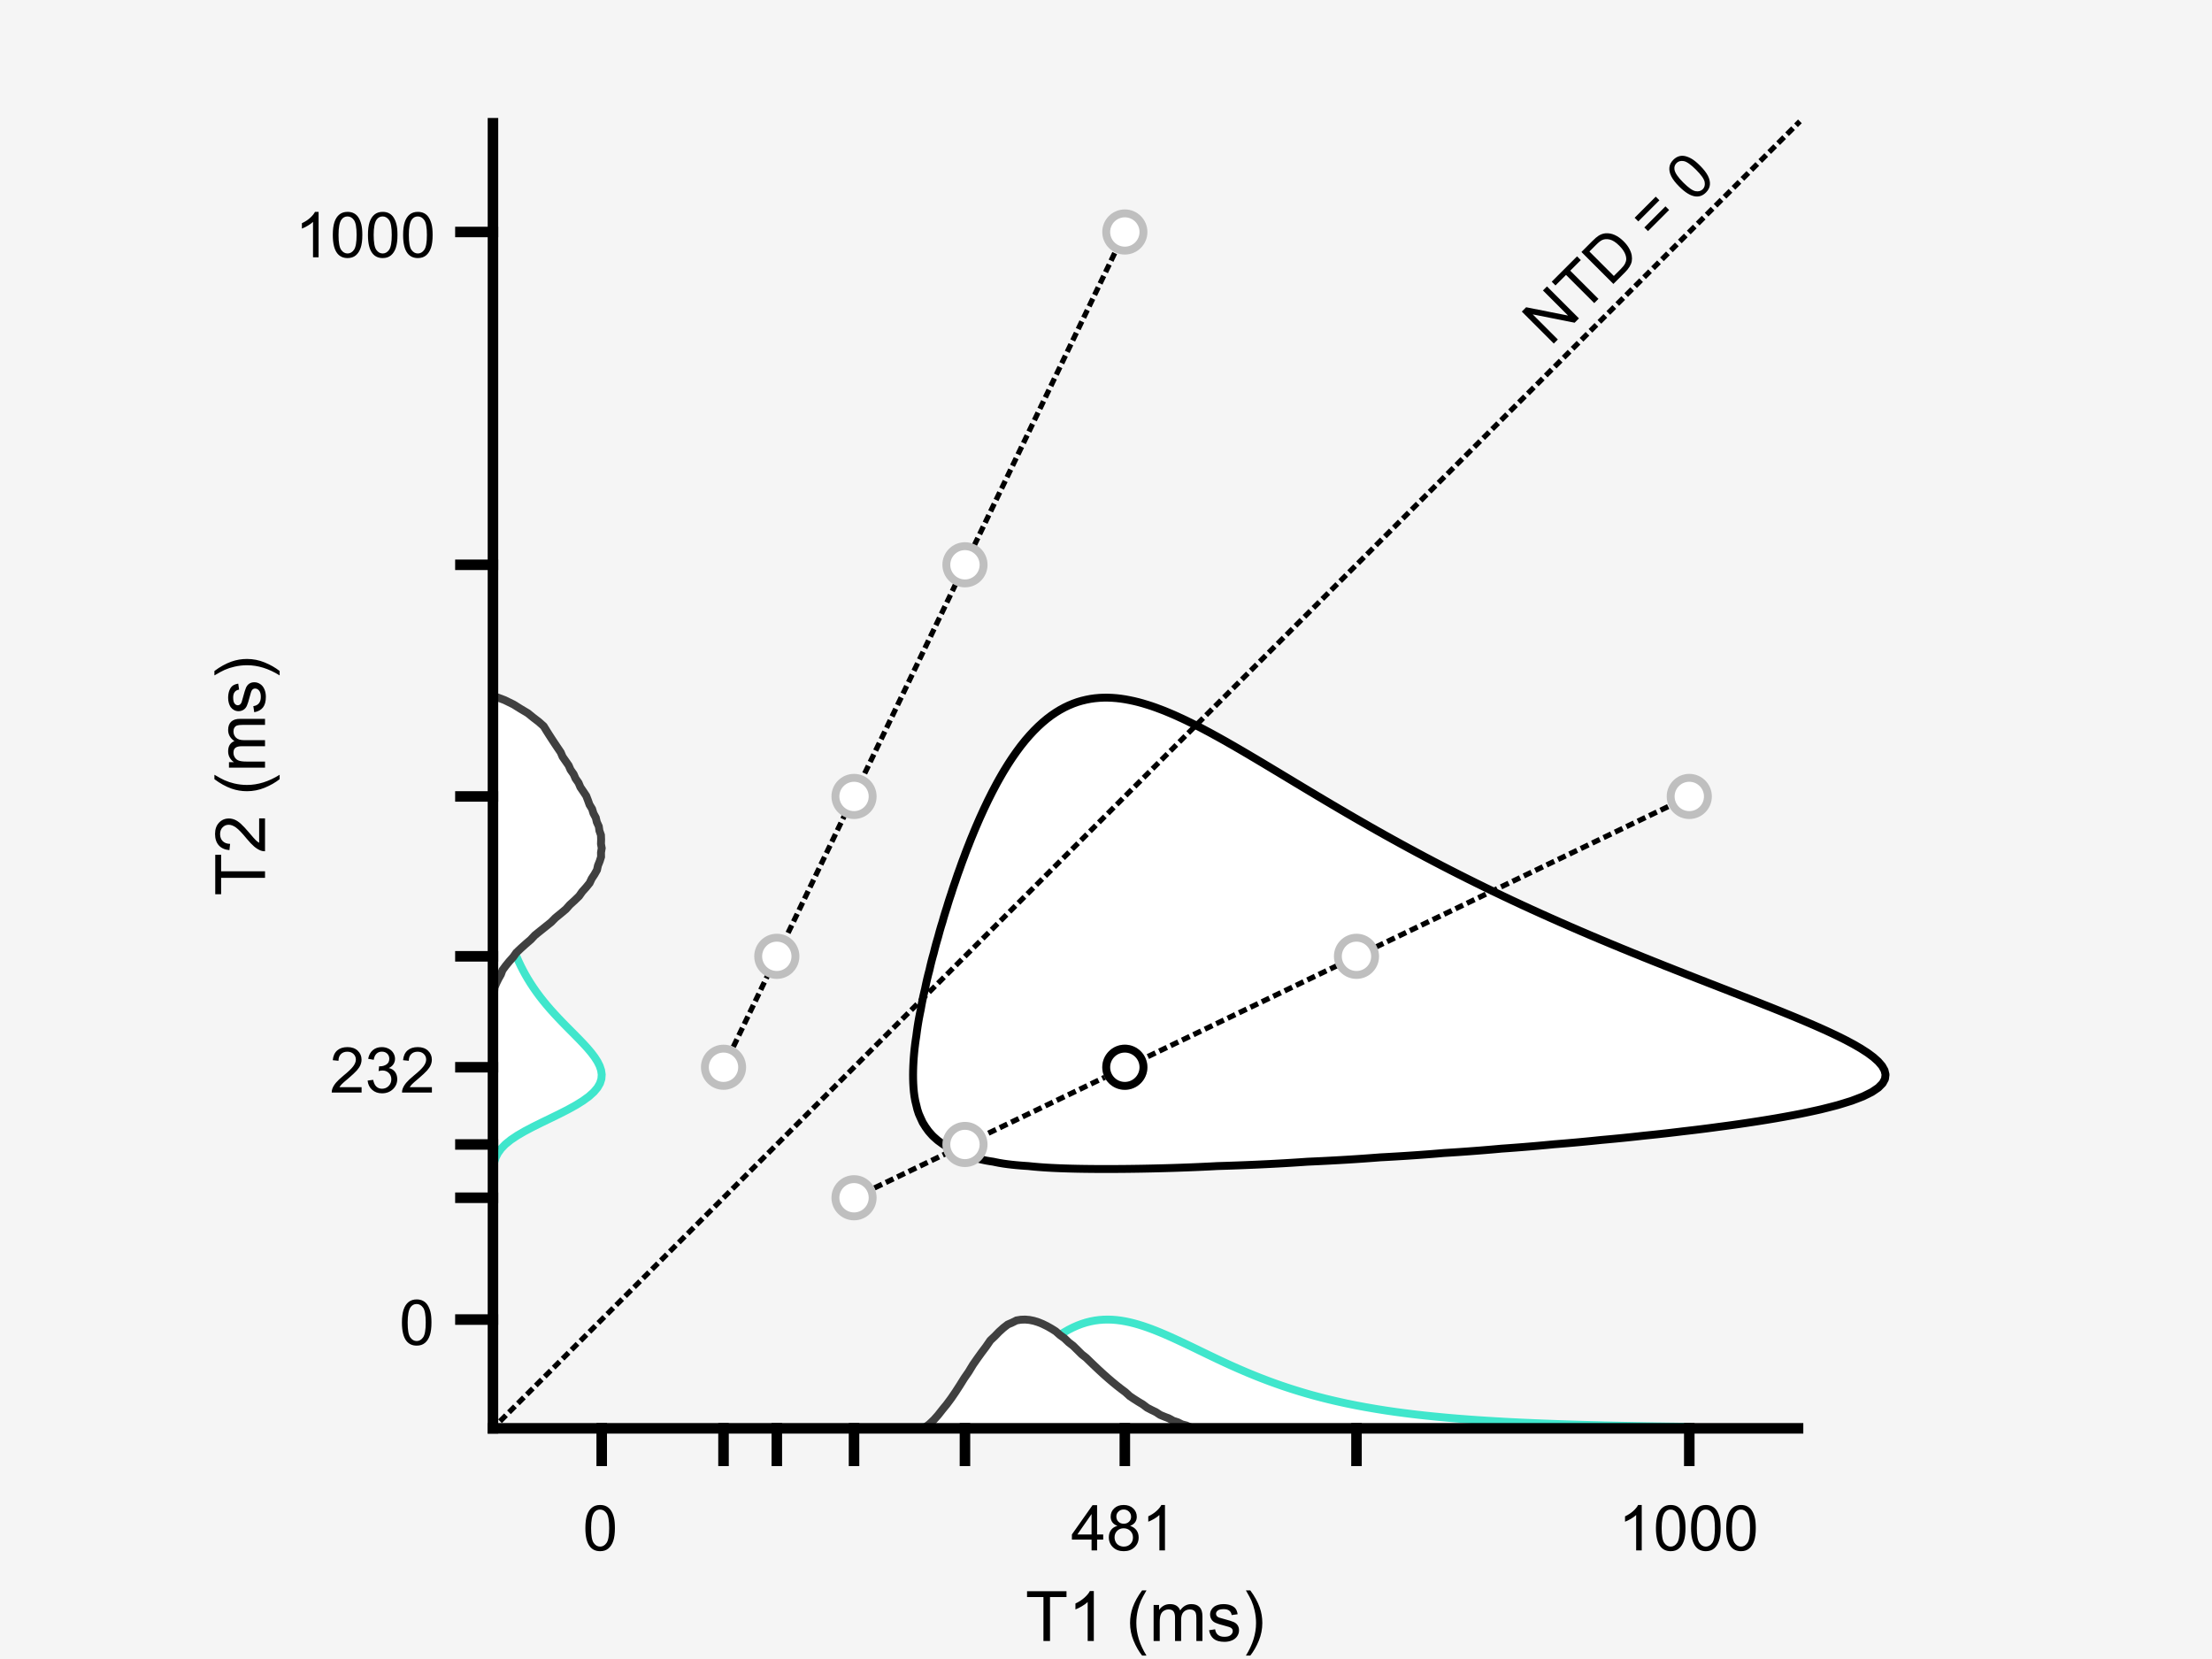 <?xml version="1.0"?>
<!DOCTYPE svg PUBLIC '-//W3C//DTD SVG 1.0//EN'
          'http://www.w3.org/TR/2001/REC-SVG-20010904/DTD/svg10.dtd'>
<svg xmlns:xlink="http://www.w3.org/1999/xlink" style="fill-opacity:1; color-rendering:auto; color-interpolation:auto; text-rendering:auto; stroke:black; stroke-linecap:square; stroke-miterlimit:10; shape-rendering:auto; stroke-opacity:1; fill:black; stroke-dasharray:none; font-weight:normal; stroke-width:1; font-family:'Dialog'; font-style:normal; stroke-linejoin:miter; font-size:12px; stroke-dashoffset:0; image-rendering:auto;" width="700" height="525" xmlns="http://www.w3.org/2000/svg"
><rect width="100%" height="100%" fill="#808080" stroke="none"/><!--Generated by the Batik Graphics2D SVG Generator--><defs id="genericDefs"
  /><g
  ><defs id="defs1"
    ><clipPath clipPathUnits="userSpaceOnUse" id="clipPath1"
      ><path d="M0 0 L700 0 L700 525 L0 525 L0 0 Z"
      /></clipPath
    ></defs
    ><g style="fill:rgb(245,245,245); stroke:rgb(245,245,245);"
    ><rect x="0" y="0" width="700" style="clip-path:url(#clipPath1); stroke:none;" height="525"
    /></g
    ><g style="fill:rgb(245,245,245); text-rendering:optimizeSpeed; color-rendering:optimizeSpeed; image-rendering:optimizeSpeed; shape-rendering:crispEdges; stroke:rgb(245,245,245); color-interpolation:sRGB;"
    ><rect x="0" width="700" height="525" y="0" style="stroke:none;"
      /><path d="M325.445 369.007 L325.81 369.048 L327.188 369.185 L328.566 369.305 L329.944 369.408 L331.322 369.498 L332.7 369.575 L334.078 369.642 L335.456 369.7 L336.834 369.75 L338.212 369.792 L339.59 369.828 L340.968 369.858 L342.346 369.882 L343.724 369.902 L345.102 369.917 L346.48 369.928 L347.858 369.936 L349.236 369.939 L350.614 369.939 L351.992 369.936 L353.37 369.93 L354.748 369.921 L356.127 369.909 L357.505 369.894 L358.883 369.876 L360.261 369.856 L361.639 369.833 L363.017 369.807 L364.395 369.779 L365.773 369.748 L367.151 369.714 L368.529 369.678 L369.907 369.639 L371.285 369.597 L372.663 369.552 L374.041 369.505 L375.419 369.455 L376.797 369.401 L378.175 369.345 L379.553 369.286 L380.931 369.224 L382.309 369.158 L383.687 369.089 L385.065 369.016 L385.23 369.007 L386.443 368.97 L387.822 368.927 L389.2 368.881 L390.578 368.833 L391.956 368.783 L393.334 368.73 L394.712 368.675 L396.09 368.618 L397.468 368.558 L398.846 368.496 L400.224 368.431 L401.602 368.363 L402.98 368.292 L404.358 368.219 L405.736 368.142 L407.114 368.062 L408.492 367.979 L409.87 367.892 L411.248 367.802 L412.626 367.708 L413.747 367.629 L414.004 367.618 L415.382 367.557 L416.76 367.494 L418.139 367.428 L419.517 367.359 L420.895 367.288 L422.273 367.214 L423.651 367.138 L425.029 367.058 L426.407 366.976 L427.785 366.89 L429.163 366.801 L430.541 366.709 L431.919 366.613 L433.297 366.513 L434.675 366.41 L436.053 366.304 L436.718 366.251 L437.431 366.213 L438.809 366.139 L440.187 366.061 L441.565 365.981 L442.943 365.898 L444.321 365.812 L445.7 365.723 L447.077 365.631 L448.455 365.536 L449.834 365.437 L451.212 365.335 L452.59 365.229 L453.968 365.12 L455.346 365.007 L456.724 364.89 L456.927 364.873 L458.102 364.801 L459.48 364.714 L460.858 364.624 L462.236 364.531 L463.614 364.434 L464.992 364.335 L466.37 364.232 L467.748 364.126 L469.126 364.017 L470.504 363.904 L471.882 363.788 L473.26 363.667 L474.638 363.543 L475.167 363.495 L476.016 363.436 L477.394 363.337 L478.772 363.236 L480.151 363.132 L481.529 363.024 L482.907 362.913 L484.285 362.799 L485.663 362.681 L487.041 362.559 L488.419 362.434 L489.797 362.305 L491.175 362.173 L491.747 362.117 L492.553 362.053 L493.931 361.943 L495.309 361.829 L496.687 361.711 L498.065 361.591 L499.443 361.466 L500.821 361.339 L502.199 361.207 L503.577 361.072 L504.955 360.933 L506.333 360.79 L506.826 360.739 L507.712 360.66 L509.089 360.535 L510.468 360.406 L511.846 360.274 L513.224 360.139 L514.602 360 L515.98 359.857 L517.358 359.71 L518.736 359.559 L520.114 359.404 L520.495 359.361 L521.492 359.26 L522.87 359.119 L524.248 358.974 L525.626 358.825 L527.004 358.672 L528.382 358.515 L529.76 358.354 L531.138 358.189 L532.516 358.02 L532.818 357.983 L533.894 357.86 L535.272 357.699 L536.65 357.534 L538.028 357.365 L539.407 357.192 L540.784 357.015 L542.163 356.833 L543.541 356.647 L543.851 356.605 L544.919 356.465 L546.297 356.281 L547.675 356.093 L549.053 355.901 L550.431 355.704 L551.809 355.502 L553.187 355.296 L553.644 355.227 L554.565 355.088 L555.943 354.877 L557.321 354.661 L558.699 354.44 L560.077 354.215 L561.455 353.984 L562.251 353.849 L562.833 353.746 L564.211 353.502 L565.589 353.253 L566.967 352.998 L568.346 352.737 L569.723 352.471 L569.723 352.471 L571.101 352.186 L572.48 351.895 L573.858 351.598 L575.236 351.294 L576.137 351.093 L576.614 350.974 L577.992 350.631 L579.37 350.281 L580.748 349.923 L581.54 349.715 L582.126 349.538 L583.504 349.118 L584.882 348.69 L586.002 348.337 L586.26 348.239 L587.638 347.716 L589.016 347.183 L589.592 346.959 L590.394 346.565 L591.772 345.881 L592.373 345.58 L593.15 345.057 L594.408 344.202 L594.528 344.079 L595.766 342.824 L595.906 342.561 L596.509 341.446 L596.688 340.068 L596.363 338.69 L595.906 337.887 L595.585 337.312 L594.528 336.084 L594.401 335.934 L593.15 334.815 L592.861 334.556 L591.772 333.746 L591.005 333.178 L590.394 332.783 L589.016 331.898 L588.864 331.8 L587.638 331.086 L586.483 330.422 L586.26 330.303 L584.882 329.567 L583.89 329.044 L583.504 328.851 L582.126 328.164 L581.113 327.666 L580.748 327.493 L579.37 326.842 L578.177 326.288 L577.992 326.204 L576.614 325.579 L575.236 324.966 L575.109 324.91 L573.858 324.36 L572.48 323.766 L571.932 323.532 L571.101 323.178 L569.723 322.596 L568.658 322.154 L568.346 322.024 L566.967 321.451 L565.589 320.89 L565.309 320.776 L564.211 320.325 L562.833 319.769 L561.9 319.398 L561.455 319.218 L560.077 318.663 L558.699 318.121 L558.442 318.02 L557.321 317.57 L555.943 317.027 L554.951 316.642 L554.565 316.488 L553.187 315.942 L551.809 315.408 L551.435 315.264 L550.431 314.865 L549.053 314.327 L547.902 313.885 L547.675 313.796 L546.297 313.251 L544.919 312.719 L544.366 312.507 L543.541 312.18 L542.163 311.641 L540.823 311.129 L540.784 311.114 L539.407 310.566 L538.028 310.032 L537.297 309.751 L536.65 309.494 L535.272 308.95 L533.894 308.42 L533.775 308.373 L532.516 307.869 L531.138 307.328 L530.276 306.995 L529.76 306.788 L528.382 306.236 L527.004 305.699 L526.793 305.617 L525.626 305.143 L524.248 304.595 L523.34 304.239 L522.87 304.047 L521.492 303.488 L520.114 302.942 L519.909 302.861 L518.736 302.377 L517.358 301.819 L516.513 301.483 L515.98 301.261 L514.602 300.692 L513.224 300.137 L513.143 300.105 L511.846 299.558 L510.468 298.992 L509.816 298.727 L509.089 298.418 L507.712 297.839 L506.516 297.349 L506.333 297.271 L504.955 296.679 L503.577 296.104 L503.257 295.971 L502.199 295.51 L500.821 294.923 L500.036 294.593 L499.443 294.332 L498.065 293.732 L496.848 293.215 L496.687 293.143 L495.309 292.531 L493.931 291.935 L493.702 291.837 L492.553 291.318 L491.175 290.711 L490.597 290.459 L489.797 290.094 L488.419 289.474 L487.527 289.081 L487.041 288.856 L485.663 288.225 L484.493 287.703 L484.285 287.605 L482.907 286.963 L481.529 286.339 L481.497 286.325 L480.151 285.686 L478.772 285.051 L478.545 284.947 L477.394 284.394 L476.016 283.749 L475.629 283.568 L474.638 283.087 L473.26 282.432 L472.749 282.19 L471.882 281.764 L470.504 281.099 L469.904 280.812 L469.126 280.425 L467.748 279.75 L467.095 279.434 L466.37 279.069 L464.992 278.385 L464.321 278.056 L463.614 277.695 L462.236 277.003 L461.581 276.678 L460.858 276.305 L459.48 275.604 L458.874 275.3 L458.102 274.897 L456.724 274.189 L456.199 273.922 L455.346 273.471 L453.968 272.757 L453.555 272.544 L452.59 272.028 L451.212 271.307 L450.94 271.166 L449.834 270.567 L448.455 269.841 L448.354 269.788 L447.077 269.089 L445.799 268.41 L445.7 268.355 L444.321 267.595 L443.274 267.032 L442.943 266.848 L441.565 266.084 L440.773 265.654 L440.187 265.324 L438.809 264.558 L438.296 264.276 L437.431 263.784 L436.053 263.016 L435.839 262.898 L434.675 262.229 L433.406 261.52 L433.297 261.456 L431.919 260.66 L431 260.142 L430.541 259.873 L429.163 259.078 L428.61 258.764 L427.785 258.278 L426.407 257.484 L426.235 257.386 L425.029 256.671 L423.88 256.008 L423.651 255.87 L422.273 255.053 L421.543 254.63 L420.895 254.24 L419.517 253.428 L419.215 253.251 L418.139 252.602 L416.898 251.874 L416.76 251.79 L415.382 250.958 L414.597 250.495 L414.004 250.135 L412.626 249.311 L412.299 249.117 L411.248 248.477 L410.006 247.739 L409.87 247.656 L408.492 246.818 L407.721 246.361 L407.114 245.989 L405.736 245.163 L405.433 244.983 L404.358 244.327 L403.142 243.605 L402.98 243.506 L401.602 242.671 L400.85 242.227 L400.224 241.846 L398.846 241.025 L398.545 240.849 L397.468 240.198 L396.226 239.471 L396.09 239.389 L394.712 238.567 L393.892 238.093 L393.334 237.76 L391.956 236.957 L391.531 236.715 L390.578 236.155 L389.2 235.373 L389.136 235.337 L387.822 234.579 L386.704 233.959 L386.443 233.81 L385.065 233.038 L384.219 232.581 L383.687 232.284 L382.309 231.538 L381.667 231.203 L380.931 230.805 L379.553 230.088 L379.03 229.825 L378.175 229.38 L376.797 228.694 L376.28 228.447 L375.419 228.019 L374.041 227.368 L373.378 227.069 L372.663 226.734 L371.285 226.12 L370.262 225.691 L369.907 225.536 L368.529 224.965 L367.151 224.434 L366.815 224.313 L365.773 223.919 L364.395 223.438 L363.017 222.998 L362.8 222.935 L361.639 222.579 L360.261 222.199 L358.883 221.864 L357.505 221.572 L357.415 221.556 L356.127 221.313 L354.748 221.102 L353.37 220.941 L351.992 220.832 L350.614 220.778 L349.236 220.78 L347.858 220.842 L346.48 220.968 L345.102 221.161 L343.724 221.427 L343.203 221.556 L342.346 221.759 L340.968 222.164 L339.59 222.657 L338.936 222.935 L338.212 223.23 L336.834 223.887 L336.063 224.313 L335.456 224.638 L334.078 225.483 L333.778 225.691 L332.7 226.419 L331.849 227.069 L331.322 227.463 L330.146 228.447 L329.944 228.613 L328.618 229.825 L328.566 229.871 L327.224 231.203 L327.188 231.239 L325.938 232.581 L325.81 232.719 L324.74 233.959 L324.432 234.316 L323.613 235.337 L323.053 236.037 L322.547 236.715 L321.675 237.893 L321.536 238.093 L320.573 239.471 L320.297 239.868 L319.651 240.849 L318.919 241.982 L318.768 242.227 L317.917 243.605 L317.541 244.224 L317.097 244.983 L316.308 246.361 L316.163 246.614 L315.537 247.739 L314.801 249.117 L314.785 249.146 L314.072 250.495 L313.407 251.815 L313.378 251.874 L312.687 253.251 L312.031 254.63 L312.029 254.635 L311.372 256.008 L310.746 257.386 L310.651 257.595 L310.118 258.764 L309.516 260.142 L309.273 260.71 L308.92 261.52 L308.337 262.898 L307.895 263.99 L307.776 264.276 L307.206 265.654 L306.668 267.032 L306.517 267.423 L306.122 268.41 L305.591 269.788 L305.139 271.028 L305.086 271.166 L304.559 272.544 L304.062 273.922 L303.761 274.789 L303.573 275.3 L303.074 276.678 L302.606 278.056 L302.383 278.733 L302.134 279.434 L301.66 280.812 L301.215 282.19 L301.005 282.862 L300.764 283.568 L300.309 284.947 L299.883 286.325 L299.627 287.19 L299.459 287.703 L299.019 289.081 L298.607 290.459 L298.249 291.741 L298.219 291.837 L297.788 293.215 L297.387 294.593 L297.014 295.971 L296.871 296.515 L296.621 297.349 L296.226 298.727 L295.86 300.105 L295.519 301.483 L295.493 301.592 L295.132 302.861 L294.768 304.239 L294.431 305.617 L294.119 306.995 L294.115 307.014 L293.754 308.373 L293.416 309.751 L293.104 311.129 L292.817 312.507 L292.736 312.905 L292.498 313.885 L292.183 315.264 L291.894 316.642 L291.629 318.02 L291.386 319.398 L291.358 319.561 L291.102 320.776 L290.835 322.154 L290.592 323.532 L290.372 324.91 L290.174 326.288 L289.996 327.666 L289.98 327.798 L289.787 329.044 L289.598 330.422 L289.433 331.8 L289.292 333.178 L289.174 334.556 L289.08 335.934 L289.01 337.312 L288.964 338.69 L288.946 340.068 L288.956 341.446 L288.999 342.824 L289.08 344.202 L289.205 345.58 L289.385 346.959 L289.632 348.337 L289.968 349.715 L289.98 349.756 L290.304 351.093 L290.753 352.471 L291.358 353.838 L291.363 353.849 L291.998 355.227 L292.736 356.401 L292.857 356.605 L293.851 357.983 L294.115 358.288 L295.068 359.361 L295.493 359.771 L296.583 360.739 L296.871 360.973 L298.249 361.978 L298.462 362.117 L299.627 362.873 L300.84 363.495 L301.005 363.586 L302.383 364.283 L303.761 364.814 L303.931 364.873 L305.139 365.375 L306.517 365.832 L307.895 366.194 L308.137 366.251 L309.273 366.606 L310.651 366.964 L312.029 367.254 L313.407 367.492 L314.337 367.629 L314.785 367.728 L316.163 368 L317.541 368.228 L318.919 368.42 L320.297 368.583 L321.675 368.721 L323.053 368.84 L324.432 368.942 Z" style="fill:white; stroke:none;"
    /></g
    ><g style="stroke-linecap:butt; text-rendering:geometricPrecision; color-rendering:optimizeQuality; image-rendering:optimizeQuality; stroke-linejoin:round; color-interpolation:linearRGB; stroke-width:2.5;"
    ><path d="M325.445 369.007 L325.81 369.048 L327.188 369.185 L328.566 369.305 L329.944 369.408 L331.322 369.498 L332.7 369.575 L334.078 369.642 L335.456 369.7 L336.834 369.75 L338.212 369.792 L339.59 369.828 L340.968 369.858 L342.346 369.882 L343.724 369.902 L345.102 369.917 L346.48 369.928 L347.858 369.936 L349.236 369.939 L350.614 369.939 L351.992 369.936 L353.37 369.93 L354.748 369.921 L356.127 369.909 L357.505 369.894 L358.883 369.876 L360.261 369.856 L361.639 369.833 L363.017 369.807 L364.395 369.779 L365.773 369.748 L367.151 369.714 L368.529 369.678 L369.907 369.639 L371.285 369.597 L372.663 369.552 L374.041 369.505 L375.419 369.455 L376.797 369.401 L378.175 369.345 L379.553 369.286 L380.931 369.224 L382.309 369.158 L383.687 369.089 L385.065 369.016 L385.23 369.007 L386.443 368.97 L387.822 368.927 L389.2 368.881 L390.578 368.833 L391.956 368.783 L393.334 368.73 L394.712 368.675 L396.09 368.618 L397.468 368.558 L398.846 368.496 L400.224 368.431 L401.602 368.363 L402.98 368.292 L404.358 368.219 L405.736 368.142 L407.114 368.062 L408.492 367.979 L409.87 367.892 L411.248 367.802 L412.626 367.708 L413.747 367.629 L414.004 367.618 L415.382 367.557 L416.76 367.494 L418.139 367.428 L419.517 367.359 L420.895 367.288 L422.273 367.214 L423.651 367.138 L425.029 367.058 L426.407 366.976 L427.785 366.89 L429.163 366.801 L430.541 366.709 L431.919 366.613 L433.297 366.513 L434.675 366.41 L436.053 366.304 L436.718 366.251 L437.431 366.213 L438.809 366.139 L440.187 366.061 L441.565 365.981 L442.943 365.898 L444.321 365.812 L445.7 365.723 L447.077 365.631 L448.455 365.536 L449.834 365.437 L451.212 365.335 L452.59 365.229 L453.968 365.12 L455.346 365.007 L456.724 364.89 L456.927 364.873 L458.102 364.801 L459.48 364.714 L460.858 364.624 L462.236 364.531 L463.614 364.434 L464.992 364.335 L466.37 364.232 L467.748 364.126 L469.126 364.017 L470.504 363.904 L471.882 363.788 L473.26 363.667 L474.638 363.543 L475.167 363.495 L476.016 363.436 L477.394 363.337 L478.772 363.236 L480.151 363.132 L481.529 363.024 L482.907 362.913 L484.285 362.799 L485.663 362.681 L487.041 362.559 L488.419 362.434 L489.797 362.305 L491.175 362.173 L491.747 362.117 L492.553 362.053 L493.931 361.943 L495.309 361.829 L496.687 361.711 L498.065 361.591 L499.443 361.466 L500.821 361.339 L502.199 361.207 L503.577 361.072 L504.955 360.933 L506.333 360.79 L506.826 360.739 L507.712 360.66 L509.089 360.535 L510.468 360.406 L511.846 360.274 L513.224 360.139 L514.602 360 L515.98 359.857 L517.358 359.71 L518.736 359.559 L520.114 359.404 L520.495 359.361 L521.492 359.26 L522.87 359.119 L524.248 358.974 L525.626 358.825 L527.004 358.672 L528.382 358.515 L529.76 358.354 L531.138 358.189 L532.516 358.02 L532.818 357.983 L533.894 357.86 L535.272 357.699 L536.65 357.534 L538.028 357.365 L539.407 357.192 L540.784 357.015 L542.163 356.833 L543.541 356.647 L543.851 356.605 L544.919 356.465 L546.297 356.281 L547.675 356.093 L549.053 355.901 L550.431 355.704 L551.809 355.502 L553.187 355.296 L553.644 355.227 L554.565 355.088 L555.943 354.877 L557.321 354.661 L558.699 354.44 L560.077 354.215 L561.455 353.984 L562.251 353.849 L562.833 353.746 L564.211 353.502 L565.589 353.253 L566.967 352.998 L568.346 352.737 L569.723 352.471 L569.723 352.471 L571.101 352.186 L572.48 351.895 L573.858 351.598 L575.236 351.294 L576.137 351.093 L576.614 350.974 L577.992 350.631 L579.37 350.281 L580.748 349.923 L581.54 349.715 L582.126 349.538 L583.504 349.118 L584.882 348.69 L586.002 348.337 L586.26 348.239 L587.638 347.716 L589.016 347.183 L589.592 346.959 L590.394 346.565 L591.772 345.881 L592.373 345.58 L593.15 345.057 L594.408 344.202 L594.528 344.079 L595.766 342.824 L595.906 342.561 L596.509 341.446 L596.688 340.068 L596.363 338.69 L595.906 337.887 L595.585 337.312 L594.528 336.084 L594.401 335.934 L593.15 334.815 L592.861 334.556 L591.772 333.746 L591.005 333.178 L590.394 332.783 L589.016 331.898 L588.864 331.8 L587.638 331.086 L586.483 330.422 L586.26 330.303 L584.882 329.567 L583.89 329.044 L583.504 328.851 L582.126 328.164 L581.113 327.666 L580.748 327.493 L579.37 326.842 L578.177 326.288 L577.992 326.204 L576.614 325.579 L575.236 324.966 L575.109 324.91 L573.858 324.36 L572.48 323.766 L571.932 323.532 L571.101 323.178 L569.723 322.596 L568.658 322.154 L568.346 322.024 L566.967 321.451 L565.589 320.89 L565.309 320.776 L564.211 320.325 L562.833 319.769 L561.9 319.398 L561.455 319.218 L560.077 318.663 L558.699 318.121 L558.442 318.02 L557.321 317.57 L555.943 317.027 L554.951 316.642 L554.565 316.488 L553.187 315.942 L551.809 315.408 L551.435 315.264 L550.431 314.865 L549.053 314.327 L547.902 313.885 L547.675 313.796 L546.297 313.251 L544.919 312.719 L544.366 312.507 L543.541 312.18 L542.163 311.641 L540.823 311.129 L540.784 311.114 L539.407 310.566 L538.028 310.032 L537.297 309.751 L536.65 309.494 L535.272 308.95 L533.894 308.42 L533.775 308.373 L532.516 307.869 L531.138 307.328 L530.276 306.995 L529.76 306.788 L528.382 306.236 L527.004 305.699 L526.793 305.617 L525.626 305.143 L524.248 304.595 L523.34 304.239 L522.87 304.047 L521.492 303.488 L520.114 302.942 L519.909 302.861 L518.736 302.377 L517.358 301.819 L516.513 301.483 L515.98 301.261 L514.602 300.692 L513.224 300.137 L513.143 300.105 L511.846 299.558 L510.468 298.992 L509.816 298.727 L509.089 298.418 L507.712 297.839 L506.516 297.349 L506.333 297.271 L504.955 296.679 L503.577 296.104 L503.257 295.971 L502.199 295.51 L500.821 294.923 L500.036 294.593 L499.443 294.332 L498.065 293.732 L496.848 293.215 L496.687 293.143 L495.309 292.531 L493.931 291.935 L493.702 291.837 L492.553 291.318 L491.175 290.711 L490.597 290.459 L489.797 290.094 L488.419 289.474 L487.527 289.081 L487.041 288.856 L485.663 288.225 L484.493 287.703 L484.285 287.605 L482.907 286.963 L481.529 286.339 L481.497 286.325 L480.151 285.686 L478.772 285.051 L478.545 284.947 L477.394 284.394 L476.016 283.749 L475.629 283.568 L474.638 283.087 L473.26 282.432 L472.749 282.19 L471.882 281.764 L470.504 281.099 L469.904 280.812 L469.126 280.425 L467.748 279.75 L467.095 279.434 L466.37 279.069 L464.992 278.385 L464.321 278.056 L463.614 277.695 L462.236 277.003 L461.581 276.678 L460.858 276.305 L459.48 275.604 L458.874 275.3 L458.102 274.897 L456.724 274.189 L456.199 273.922 L455.346 273.471 L453.968 272.757 L453.555 272.544 L452.59 272.028 L451.212 271.307 L450.94 271.166 L449.834 270.567 L448.455 269.841 L448.354 269.788 L447.077 269.089 L445.799 268.41 L445.7 268.355 L444.321 267.595 L443.274 267.032 L442.943 266.848 L441.565 266.084 L440.773 265.654 L440.187 265.324 L438.809 264.558 L438.296 264.276 L437.431 263.784 L436.053 263.016 L435.839 262.898 L434.675 262.229 L433.406 261.52 L433.297 261.456 L431.919 260.66 L431 260.142 L430.541 259.873 L429.163 259.078 L428.61 258.764 L427.785 258.278 L426.407 257.484 L426.235 257.386 L425.029 256.671 L423.88 256.008 L423.651 255.87 L422.273 255.053 L421.543 254.63 L420.895 254.24 L419.517 253.428 L419.215 253.251 L418.139 252.602 L416.898 251.874 L416.76 251.79 L415.382 250.958 L414.597 250.495 L414.004 250.135 L412.626 249.311 L412.299 249.117 L411.248 248.477 L410.006 247.739 L409.87 247.656 L408.492 246.818 L407.721 246.361 L407.114 245.989 L405.736 245.163 L405.433 244.983 L404.358 244.327 L403.142 243.605 L402.98 243.506 L401.602 242.671 L400.85 242.227 L400.224 241.846 L398.846 241.025 L398.545 240.849 L397.468 240.198 L396.226 239.471 L396.09 239.389 L394.712 238.567 L393.892 238.093 L393.334 237.76 L391.956 236.957 L391.531 236.715 L390.578 236.155 L389.2 235.373 L389.136 235.337 L387.822 234.579 L386.704 233.959 L386.443 233.81 L385.065 233.038 L384.219 232.581 L383.687 232.284 L382.309 231.538 L381.667 231.203 L380.931 230.805 L379.553 230.088 L379.03 229.825 L378.175 229.38 L376.797 228.694 L376.28 228.447 L375.419 228.019 L374.041 227.368 L373.378 227.069 L372.663 226.734 L371.285 226.12 L370.262 225.691 L369.907 225.536 L368.529 224.965 L367.151 224.434 L366.815 224.313 L365.773 223.919 L364.395 223.438 L363.017 222.998 L362.8 222.935 L361.639 222.579 L360.261 222.199 L358.883 221.864 L357.505 221.572 L357.415 221.556 L356.127 221.313 L354.748 221.102 L353.37 220.941 L351.992 220.832 L350.614 220.778 L349.236 220.78 L347.858 220.842 L346.48 220.968 L345.102 221.161 L343.724 221.427 L343.203 221.556 L342.346 221.759 L340.968 222.164 L339.59 222.657 L338.936 222.935 L338.212 223.23 L336.834 223.887 L336.063 224.313 L335.456 224.638 L334.078 225.483 L333.778 225.691 L332.7 226.419 L331.849 227.069 L331.322 227.463 L330.146 228.447 L329.944 228.613 L328.618 229.825 L328.566 229.871 L327.224 231.203 L327.188 231.239 L325.938 232.581 L325.81 232.719 L324.74 233.959 L324.432 234.316 L323.613 235.337 L323.053 236.037 L322.547 236.715 L321.675 237.893 L321.536 238.093 L320.573 239.471 L320.297 239.868 L319.651 240.849 L318.919 241.982 L318.768 242.227 L317.917 243.605 L317.541 244.224 L317.097 244.983 L316.308 246.361 L316.163 246.614 L315.537 247.739 L314.801 249.117 L314.785 249.146 L314.072 250.495 L313.407 251.815 L313.378 251.874 L312.687 253.251 L312.031 254.63 L312.029 254.635 L311.372 256.008 L310.746 257.386 L310.651 257.595 L310.118 258.764 L309.516 260.142 L309.273 260.71 L308.92 261.52 L308.337 262.898 L307.895 263.99 L307.776 264.276 L307.206 265.654 L306.668 267.032 L306.517 267.423 L306.122 268.41 L305.591 269.788 L305.139 271.028 L305.086 271.166 L304.559 272.544 L304.062 273.922 L303.761 274.789 L303.573 275.3 L303.074 276.678 L302.606 278.056 L302.383 278.733 L302.134 279.434 L301.66 280.812 L301.215 282.19 L301.005 282.862 L300.764 283.568 L300.309 284.947 L299.883 286.325 L299.627 287.19 L299.459 287.703 L299.019 289.081 L298.607 290.459 L298.249 291.741 L298.219 291.837 L297.788 293.215 L297.387 294.593 L297.014 295.971 L296.871 296.515 L296.621 297.349 L296.226 298.727 L295.86 300.105 L295.519 301.483 L295.493 301.592 L295.132 302.861 L294.768 304.239 L294.431 305.617 L294.119 306.995 L294.115 307.014 L293.754 308.373 L293.416 309.751 L293.104 311.129 L292.817 312.507 L292.736 312.905 L292.498 313.885 L292.183 315.264 L291.894 316.642 L291.629 318.02 L291.386 319.398 L291.358 319.561 L291.102 320.776 L290.835 322.154 L290.592 323.532 L290.372 324.91 L290.174 326.288 L289.996 327.666 L289.98 327.798 L289.787 329.044 L289.598 330.422 L289.433 331.8 L289.292 333.178 L289.174 334.556 L289.08 335.934 L289.01 337.312 L288.964 338.69 L288.946 340.068 L288.956 341.446 L288.999 342.824 L289.08 344.202 L289.205 345.58 L289.385 346.959 L289.632 348.337 L289.968 349.715 L289.98 349.756 L290.304 351.093 L290.753 352.471 L291.358 353.838 L291.363 353.849 L291.998 355.227 L292.736 356.401 L292.857 356.605 L293.851 357.983 L294.115 358.288 L295.068 359.361 L295.493 359.771 L296.583 360.739 L296.871 360.973 L298.249 361.978 L298.462 362.117 L299.627 362.873 L300.84 363.495 L301.005 363.586 L302.383 364.283 L303.761 364.814 L303.931 364.873 L305.139 365.375 L306.517 365.832 L307.895 366.194 L308.137 366.251 L309.273 366.606 L310.651 366.964 L312.029 367.254 L313.407 367.492 L314.337 367.629 L314.785 367.728 L316.163 368 L317.541 368.228 L318.919 368.42 L320.297 368.583 L321.675 368.721 L323.053 368.84 L324.432 368.942 L325.445 369.007 Z" style="fill:none; fill-rule:evenodd;"
    /></g
    ><g style="fill:white; text-rendering:optimizeSpeed; color-rendering:optimizeSpeed; image-rendering:optimizeSpeed; shape-rendering:crispEdges; stroke:white; color-interpolation:sRGB;"
    ><path style="stroke:none;" d="M289.98 451.888 L288.602 452 L289.98 452 L291.358 452 L292.736 452 L294.115 452 L295.493 452 L296.871 452 L298.249 452 L299.627 452 L301.005 452 L302.383 452 L303.761 452 L305.139 452 L306.517 452 L307.895 452 L309.273 452 L310.651 452 L312.029 452 L313.407 452 L314.785 452 L316.163 452 L317.541 452 L318.919 452 L320.297 452 L321.675 452 L323.053 452 L324.432 452 L325.81 452 L327.188 452 L328.566 452 L329.944 452 L331.322 452 L332.7 452 L334.078 452 L335.456 452 L336.834 452 L338.212 452 L339.59 452 L340.968 452 L342.346 452 L343.724 452 L345.102 452 L346.48 452 L347.858 452 L349.236 452 L350.614 452 L351.992 452 L353.37 452 L354.748 452 L356.127 452 L357.505 452 L358.883 452 L360.261 452 L361.639 452 L363.017 452 L364.395 452 L365.773 452 L367.151 452 L368.529 452 L369.907 452 L371.285 452 L372.663 452 L374.041 452 L375.419 452 L376.797 452 L378.175 452 L379.553 452 L380.931 452 L382.309 452 L383.687 452 L385.065 452 L386.443 452 L387.822 452 L389.2 452 L390.578 452 L391.956 452 L393.334 452 L394.712 452 L396.09 452 L397.468 452 L398.846 452 L400.224 452 L401.602 452 L402.98 452 L404.358 452 L405.736 452 L407.114 452 L408.492 452 L409.87 452 L411.248 452 L412.626 452 L414.004 452 L415.382 452 L416.76 452 L418.139 452 L419.517 452 L420.895 452 L422.273 452 L423.651 452 L425.029 452 L426.407 452 L427.785 452 L429.163 452 L430.541 452 L431.919 452 L433.297 452 L434.675 452 L436.053 452 L437.431 452 L438.809 452 L440.187 452 L441.565 452 L442.943 452 L444.321 452 L445.7 452 L447.077 452 L448.455 452 L449.834 452 L451.212 452 L452.59 452 L453.968 452 L455.346 452 L456.724 452 L458.102 452 L459.48 452 L460.858 452 L462.236 452 L463.614 452 L464.992 452 L466.37 452 L467.748 452 L469.126 452 L470.504 452 L471.882 452 L473.26 452 L474.638 452 L476.016 452 L477.394 452 L478.772 452 L480.151 452 L481.529 452 L482.907 452 L484.285 452 L485.663 452 L487.041 452 L488.419 452 L489.797 452 L491.175 452 L492.553 452 L493.931 452 L495.309 452 L496.687 452 L498.065 452 L499.443 452 L500.821 452 L502.199 452 L503.577 452 L504.955 452 L506.333 452 L507.712 452 L509.089 452 L510.468 452 L511.846 452 L513.224 452 L514.602 452 L515.98 452 L517.358 452 L518.736 452 L520.114 452 L521.492 452 L522.87 452 L524.248 452 L525.626 452 L527.004 452 L528.382 452 L529.76 452 L531.138 452 L532.516 452 L533.894 452 L533.894 451.523 L532.516 451.497 L531.138 451.482 L529.76 451.461 L528.382 451.445 L527.004 451.428 L525.626 451.405 L524.248 451.387 L522.87 451.362 L521.492 451.343 L520.114 451.317 L518.736 451.29 L517.358 451.268 L515.98 451.239 L514.602 451.215 L513.224 451.191 L511.846 451.159 L510.468 451.133 L509.089 451.099 L507.712 451.071 L506.333 451.029 L504.955 450.998 L503.577 450.966 L502.199 450.926 L500.821 450.891 L499.443 450.849 L498.065 450.811 L496.687 450.767 L495.309 450.726 L493.931 450.683 L492.553 450.634 L491.175 450.582 L489.797 450.529 L488.419 450.479 L487.041 450.422 L485.663 450.368 L484.285 450.307 L482.907 450.249 L481.529 450.189 L480.151 450.121 L478.772 450.056 L477.394 449.983 L476.016 449.913 L474.638 449.828 L473.26 449.752 L471.882 449.667 L470.504 449.585 L469.126 449.494 L467.748 449.405 L466.37 449.307 L464.992 449.211 L463.614 449.106 L462.236 449.002 L460.858 448.889 L459.48 448.777 L458.102 448.654 L456.724 448.527 L455.346 448.396 L453.968 448.265 L452.59 448.123 L451.212 447.981 L449.834 447.828 L448.455 447.675 L447.077 447.51 L445.7 447.339 L444.321 447.168 L442.943 446.984 L441.565 446.799 L440.187 446.6 L438.809 446.401 L437.431 446.187 L436.053 445.966 L434.675 445.736 L433.297 445.498 L431.919 445.257 L430.541 445.001 L429.163 444.741 L427.785 444.466 L426.407 444.187 L425.029 443.892 L423.651 443.586 L422.273 443.275 L420.895 442.948 L419.517 442.615 L418.139 442.264 L416.76 441.901 L415.382 441.532 L414.004 441.145 L412.626 440.745 L411.248 440.332 L409.87 439.906 L408.492 439.472 L407.114 439.019 L405.736 438.558 L404.358 438.078 L402.98 437.585 L401.602 437.083 L400.224 436.562 L398.846 436.033 L397.468 435.485 L396.09 434.923 L394.712 434.355 L393.334 433.768 L391.956 433.174 L390.578 432.564 L389.2 431.948 L387.822 431.316 L386.443 430.675 L385.065 430.025 L383.687 429.368 L382.309 428.71 L380.931 428.042 L379.553 427.377 L378.175 426.705 L376.797 426.045 L375.419 425.388 L374.041 424.737 L372.663 424.094 L371.285 423.461 L369.907 422.842 L368.529 422.239 L367.151 421.656 L365.773 421.097 L364.395 420.564 L363.017 420.061 L361.639 419.593 L360.261 419.163 L358.883 418.776 L357.505 418.436 L356.127 418.146 L354.748 417.912 L353.37 417.737 L351.992 417.626 L350.614 417.583 L349.236 417.612 L347.858 417.716 L346.48 417.898 L345.102 418.162 L343.724 418.509 L342.346 418.943 L340.968 419.463 L339.59 420.071 L338.212 420.766 L336.834 421.548 L335.456 422.414 L334.078 423.361 L332.7 424.386 L331.322 425.483 L329.944 426.647 L328.566 427.87 L327.188 429.145 L325.81 430.462 L324.432 431.818 L323.053 433.19 L321.675 434.574 L320.297 435.959 L318.919 437.332 L317.541 438.682 L316.163 439.998 L314.785 441.27 L313.407 442.492 L312.029 443.646 L310.651 444.728 L309.273 445.733 L307.895 446.662 L306.517 447.499 L305.139 448.25 L303.761 448.921 L302.383 449.501 L301.005 450 L299.627 450.429 L298.249 450.788 L296.871 451.076 L295.493 451.314 L294.115 451.501 L292.736 451.652 L291.358 451.783 Z"
    /></g
    ><g style="fill:rgb(64,230,204); text-rendering:geometricPrecision; color-rendering:optimizeQuality; image-rendering:optimizeQuality; stroke:rgb(64,230,204); color-interpolation:linearRGB; stroke-width:2.5;"
    ><path d="M190.761 452 L192.139 452 L193.517 452 L194.895 452 L196.273 452 L197.651 452 L199.029 452 L200.407 452 L201.786 452 L203.164 452 L204.542 452 L205.92 452 L207.298 452 L208.676 452 L210.054 452 L211.432 452 L212.81 452 L214.188 452 L215.566 452 L216.944 452 L218.322 452 L219.7 452 L221.078 452 L222.456 452 L223.834 452 L225.212 452 L226.59 452 L227.968 452 L229.346 452 L230.725 452 L232.102 452 L233.481 452 L234.859 452 L236.237 452 L237.615 452 L238.993 452 L240.371 452 L241.749 452 L243.127 452 L244.505 452 L245.883 452 L247.261 452 L248.639 452 L250.017 452 L251.395 452 L252.773 452 L254.151 452 L255.529 452 L256.907 452 L258.285 452 L259.663 452 L261.041 452 L262.42 452 L263.798 452 L265.176 452 L266.554 452 L267.932 452 L269.31 452 L270.688 452 L272.066 452 L273.444 452 L274.822 452 L276.2 452 L277.578 452 L278.956 452 L280.334 452 L281.712 452 L283.09 452 L284.468 452 L285.846 452 L287.224 452 L288.602 452 L289.98 452 L291.358 452 L292.736 452 L294.115 452 L295.493 452 L296.871 452 L298.249 452 L299.627 452 L301.005 452 L302.383 452 L303.761 452 L305.139 452 L306.517 452 L307.895 452 L309.273 452 L310.651 452 L312.029 452 L313.407 452 L314.785 452 L316.163 452 L317.541 452 L318.919 452 L320.297 452 L321.675 452 L323.053 452 L324.432 452 L325.81 452 L327.188 452 L328.566 452 L329.944 452 L331.322 452 L332.7 452 L334.078 452 L335.456 452 L336.834 452 L338.212 452 L339.59 452 L340.968 452 L342.346 452 L343.724 452 L345.102 452 L346.48 452 L347.858 452 L349.236 452 L350.614 452 L351.992 452 L353.37 452 L354.748 452 L356.127 452 L357.505 452 L358.883 452 L360.261 452 L361.639 452 L363.017 452 L364.395 452 L365.773 452 L367.151 452 L368.529 452 L369.907 452 L371.285 452 L372.663 452 L374.041 452 L375.419 452 L376.797 452 L378.175 452 L379.553 452 L380.931 452 L382.309 452 L383.687 452 L385.065 452 L386.443 452 L387.822 452 L389.2 452 L390.578 452 L391.956 452 L393.334 452 L394.712 452 L396.09 452 L397.468 452 L398.846 452 L400.224 452 L401.602 452 L402.98 452 L404.358 452 L405.736 452 L407.114 452 L408.492 452 L409.87 452 L411.248 452 L412.626 452 L414.004 452 L415.382 452 L416.76 452 L418.139 452 L419.517 452 L420.895 452 L422.273 452 L423.651 452 L425.029 452 L426.407 452 L427.785 452 L429.163 452 L430.541 452 L431.919 452 L433.297 452 L434.675 452 L436.053 452 L437.431 452 L438.809 452 L440.187 452 L441.565 452 L442.943 452 L444.321 452 L445.7 452 L447.077 452 L448.455 452 L449.834 452 L451.212 452 L452.59 452 L453.968 452 L455.346 452 L456.724 452 L458.102 452 L459.48 452 L460.858 452 L462.236 452 L463.614 452 L464.992 452 L466.37 452 L467.748 452 L469.126 452 L470.504 452 L471.882 452 L473.26 452 L474.638 452 L476.016 452 L477.394 452 L478.772 452 L480.151 452 L481.529 452 L482.907 452 L484.285 452 L485.663 452 L487.041 452 L488.419 452 L489.797 452 L491.175 452 L492.553 452 L493.931 452 L495.309 452 L496.687 452 L498.065 452 L499.443 452 L500.821 452 L502.199 452 L503.577 452 L504.955 452 L506.333 452 L507.712 452 L509.089 452 L510.468 452 L511.846 452 L513.224 452 L514.602 452 L515.98 452 L517.358 452 L518.736 452 L520.114 452 L521.492 452 L522.87 452 L524.248 452 L525.626 452 L527.004 452 L528.382 452 L529.76 452 L531.138 452 L532.516 452 L533.894 452 L533.894 451.523 L532.516 451.497 L531.138 451.482 L529.76 451.461 L528.382 451.445 L527.004 451.428 L525.626 451.405 L524.248 451.387 L522.87 451.362 L521.492 451.343 L520.114 451.317 L518.736 451.29 L517.358 451.268 L515.98 451.239 L514.602 451.215 L513.224 451.191 L511.846 451.159 L510.468 451.133 L509.089 451.099 L507.712 451.071 L506.333 451.029 L504.955 450.998 L503.577 450.966 L502.199 450.926 L500.821 450.891 L499.443 450.849 L498.065 450.811 L496.687 450.767 L495.309 450.726 L493.931 450.683 L492.553 450.634 L491.175 450.582 L489.797 450.529 L488.419 450.479 L487.041 450.422 L485.663 450.368 L484.285 450.307 L482.907 450.249 L481.529 450.189 L480.151 450.121 L478.772 450.056 L477.394 449.983 L476.016 449.913 L474.638 449.828 L473.26 449.752 L471.882 449.667 L470.504 449.585 L469.126 449.494 L467.748 449.405 L466.37 449.307 L464.992 449.211 L463.614 449.106 L462.236 449.002 L460.858 448.889 L459.48 448.777 L458.102 448.654 L456.724 448.527 L455.346 448.396 L453.968 448.265 L452.59 448.123 L451.212 447.981 L449.834 447.828 L448.455 447.675 L447.077 447.51 L445.7 447.339 L444.321 447.168 L442.943 446.984 L441.565 446.799 L440.187 446.6 L438.809 446.401 L437.431 446.187 L436.053 445.966 L434.675 445.736 L433.297 445.498 L431.919 445.257 L430.541 445.001 L429.163 444.741 L427.785 444.466 L426.407 444.187 L425.029 443.892 L423.651 443.586 L422.273 443.275 L420.895 442.948 L419.517 442.615 L418.139 442.264 L416.76 441.901 L415.382 441.532 L414.004 441.145 L412.626 440.745 L411.248 440.332 L409.87 439.906 L408.492 439.472 L407.114 439.019 L405.736 438.558 L404.358 438.078 L402.98 437.585 L401.602 437.083 L400.224 436.562 L398.846 436.033 L397.468 435.485 L396.09 434.923 L394.712 434.355 L393.334 433.768 L391.956 433.174 L390.578 432.564 L389.2 431.948 L387.822 431.316 L386.443 430.675 L385.065 430.025 L383.687 429.368 L382.309 428.71 L380.931 428.042 L379.553 427.377 L378.175 426.705 L376.797 426.045 L375.419 425.388 L374.041 424.737 L372.663 424.094 L371.285 423.461 L369.907 422.842 L368.529 422.239 L367.151 421.656 L365.773 421.097 L364.395 420.564 L363.017 420.061 L361.639 419.593 L360.261 419.163 L358.883 418.776 L357.505 418.436 L356.127 418.146 L354.748 417.912 L353.37 417.737 L351.992 417.626 L350.614 417.583 L349.236 417.612 L347.858 417.716 L346.48 417.898 L345.102 418.162 L343.724 418.509 L342.346 418.943 L340.968 419.463 L339.59 420.071 L338.212 420.766 L336.834 421.548 L335.456 422.414 L334.078 423.361 L332.7 424.386 L331.322 425.483 L329.944 426.647 L328.566 427.87 L327.188 429.145 L325.81 430.462 L324.432 431.818 L323.053 433.19 L321.675 434.574 L320.297 435.959 L318.919 437.332 L317.541 438.682 L316.163 439.998 L314.785 441.27 L313.407 442.492 L312.029 443.646 L310.651 444.728 L309.273 445.733 L307.895 446.662 L306.517 447.499 L305.139 448.25 L303.761 448.921 L302.383 449.501 L301.005 450 L299.627 450.429 L298.249 450.788 L296.871 451.076 L295.493 451.314 L294.115 451.501 L292.736 451.652 L291.358 451.783 L289.98 451.888 L288.602 452 L287.224 452 L285.846 452 L284.468 452 L283.09 452 L281.712 452 L280.334 452 L278.956 452 L277.578 452 L276.2 452 L274.822 452 L273.444 452 L272.066 452 L270.688 452 L269.31 452 L267.932 452 L266.554 452 L265.176 452 L263.798 452 L262.42 452 L261.041 452 L259.663 452 L258.285 452 L256.907 452 L255.529 452 L254.151 452 L252.773 452 L251.395 452 L250.017 452 L248.639 452 L247.261 452 L245.883 452 L244.505 452 L243.127 452 L241.749 452 L240.371 452 L238.993 452 L237.615 452 L236.237 452 L234.859 452 L233.481 452 L232.102 452 L230.725 452 L229.346 452 L227.968 452 L226.59 452 L225.212 452 L223.834 452 L222.456 452 L221.078 452 L219.7 452 L218.322 452 L216.944 452 L215.566 452 L214.188 452 L212.81 452 L211.432 452 L210.054 452 L208.676 452 L207.298 452 L205.92 452 L204.542 452 L203.164 452 L201.786 452 L200.407 452 L199.029 452 L197.651 452 L196.273 452 L194.895 452 L193.517 452 L192.139 452 L190.761 452 L190.761 452" style="fill:none; fill-rule:evenodd;"
    /></g
    ><g style="fill:white; text-rendering:optimizeSpeed; color-rendering:optimizeSpeed; image-rendering:optimizeSpeed; shape-rendering:crispEdges; stroke:white; color-interpolation:sRGB;"
    ><path style="stroke:none;" d="M156 369.007 L156 370.385 L156.167 369.007 L156.447 367.629 L156.9 366.251 L157.593 364.873 L158.587 363.495 L159.919 362.117 L161.618 360.739 L163.668 359.361 L166.034 357.983 L168.646 356.605 L171.428 355.227 L174.275 353.849 L177.095 352.471 L179.79 351.093 L182.279 349.715 L184.491 348.337 L186.381 346.959 L187.913 345.58 L189.075 344.202 L189.869 342.824 L190.31 341.446 L190.417 340.068 L190.223 338.69 L189.762 337.312 L189.071 335.934 L188.189 334.556 L187.151 333.178 L185.99 331.8 L184.741 330.422 L183.427 329.044 L182.074 327.666 L180.707 326.288 L179.34 324.91 L177.992 323.532 L176.673 322.154 L175.389 320.776 L174.151 319.398 L172.964 318.02 L171.835 316.642 L170.759 315.264 L169.74 313.885 L168.776 312.507 L167.871 311.129 L167.019 309.751 L166.22 308.373 L165.475 306.995 L164.776 305.617 L164.126 304.239 L163.518 302.861 L162.955 301.483 L162.428 300.105 L161.94 298.727 L161.487 297.349 L161.063 295.971 L160.673 294.593 L160.31 293.215 L159.97 291.837 L159.659 290.459 L159.369 289.081 L159.101 287.703 L158.85 286.325 L158.62 284.947 L158.407 283.568 L158.21 282.19 L158.028 280.812 L157.86 279.434 L157.704 278.056 L157.561 276.678 L157.428 275.3 L157.305 273.922 L157.192 272.544 L157.088 271.166 L156.992 269.788 L156.907 268.41 L156.825 267.032 L156.75 265.654 L156.681 264.276 L156.618 262.898 L156.562 261.52 L156.508 260.142 L156.458 258.764 L156.413 257.386 L156.374 256.008 L156.335 254.63 L156.3 253.251 L156.27 251.874 L156.24 250.495 L156.213 249.117 L156.19 247.739 L156.167 246.361 L156.145 244.983 L156.128 243.605 L156.11 242.227 L156.093 240.849 L156.08 239.471 L156.066 238.093 L156.053 236.715 L156.041 235.337 L156.032 233.959 L156.022 232.581 L156.012 231.203 L156.003 229.825 L156 228.447 L156 229.825 L156 231.203 L156 232.581 L156 233.959 L156 235.337 L156 236.715 L156 238.093 L156 239.471 L156 240.849 L156 242.227 L156 243.605 L156 244.983 L156 246.361 L156 247.739 L156 249.117 L156 250.495 L156 251.874 L156 253.251 L156 254.63 L156 256.008 L156 257.386 L156 258.764 L156 260.142 L156 261.52 L156 262.898 L156 264.276 L156 265.654 L156 267.032 L156 268.41 L156 269.788 L156 271.166 L156 272.544 L156 273.922 L156 275.3 L156 276.678 L156 278.056 L156 279.434 L156 280.812 L156 282.19 L156 283.568 L156 284.947 L156 286.325 L156 287.703 L156 289.081 L156 290.459 L156 291.837 L156 293.215 L156 294.593 L156 295.971 L156 297.349 L156 298.727 L156 300.105 L156 301.483 L156 302.861 L156 304.239 L156 305.617 L156 306.995 L156 308.373 L156 309.751 L156 311.129 L156 312.507 L156 313.885 L156 315.264 L156 316.642 L156 318.02 L156 319.398 L156 320.776 L156 322.154 L156 323.532 L156 324.91 L156 326.288 L156 327.666 L156 329.044 L156 330.422 L156 331.8 L156 333.178 L156 334.556 L156 335.934 L156 337.312 L156 338.69 L156 340.068 L156 341.446 L156 342.824 L156 344.202 L156 345.58 L156 346.959 L156 348.337 L156 349.715 L156 351.093 L156 352.471 L156 353.849 L156 355.227 L156 356.605 L156 357.983 L156 359.361 L156 360.739 L156 362.117 L156 363.495 L156 364.873 L156 366.251 L156 367.629 Z"
    /></g
    ><g style="fill:rgb(64,230,204); text-rendering:geometricPrecision; color-rendering:optimizeQuality; image-rendering:optimizeQuality; stroke:rgb(64,230,204); color-interpolation:linearRGB; stroke-width:2.5;"
    ><path d="M156 417.239 L156 415.861 L156 414.483 L156 413.105 L156 411.727 L156 410.349 L156 408.971 L156 407.592 L156 406.214 L156 404.836 L156 403.458 L156 402.08 L156 400.702 L156 399.324 L156 397.946 L156 396.568 L156 395.19 L156 393.812 L156 392.434 L156 391.056 L156 389.678 L156 388.3 L156 386.922 L156 385.544 L156 384.166 L156 382.788 L156 381.41 L156 380.032 L156 378.654 L156 377.276 L156 375.897 L156 374.519 L156 373.141 L156 371.763 L156 370.385 L156 369.007 L156 367.629 L156 366.251 L156 364.873 L156 363.495 L156 362.117 L156 360.739 L156 359.361 L156 357.983 L156 356.605 L156 355.227 L156 353.849 L156 352.471 L156 351.093 L156 349.715 L156 348.337 L156 346.959 L156 345.58 L156 344.202 L156 342.824 L156 341.446 L156 340.068 L156 338.69 L156 337.312 L156 335.934 L156 334.556 L156 333.178 L156 331.8 L156 330.422 L156 329.044 L156 327.666 L156 326.288 L156 324.91 L156 323.532 L156 322.154 L156 320.776 L156 319.398 L156 318.02 L156 316.642 L156 315.264 L156 313.885 L156 312.507 L156 311.129 L156 309.751 L156 308.373 L156 306.995 L156 305.617 L156 304.239 L156 302.861 L156 301.483 L156 300.105 L156 298.727 L156 297.349 L156 295.971 L156 294.593 L156 293.215 L156 291.837 L156 290.459 L156 289.081 L156 287.703 L156 286.325 L156 284.947 L156 283.568 L156 282.19 L156 280.812 L156 279.434 L156 278.056 L156 276.678 L156 275.3 L156 273.922 L156 272.544 L156 271.166 L156 269.788 L156 268.41 L156 267.032 L156 265.654 L156 264.276 L156 262.898 L156 261.52 L156 260.142 L156 258.764 L156 257.386 L156 256.008 L156 254.63 L156 253.251 L156 251.874 L156 250.495 L156 249.117 L156 247.739 L156 246.361 L156 244.983 L156 243.605 L156 242.227 L156 240.849 L156 239.471 L156 238.093 L156 236.715 L156 235.337 L156 233.959 L156 232.581 L156 231.203 L156 229.825 L156 228.447 L156 227.069 L156 225.691 L156 224.313 L156 222.935 L156 221.556 L156 220.178 L156 218.8 L156 217.422 L156 216.044 L156 214.666 L156 213.288 L156 211.91 L156 210.532 L156 209.154 L156 207.776 L156 206.398 L156 205.02 L156 203.642 L156 202.264 L156 200.886 L156 199.508 L156 198.13 L156 196.752 L156 195.374 L156 193.996 L156 192.618 L156 191.239 L156 189.861 L156 188.483 L156 187.105 L156 185.727 L156 184.349 L156 182.971 L156 181.593 L156 180.215 L156 178.837 L156 177.459 L156 176.081 L156 174.703 L156 173.325 L156 171.947 L156 170.569 L156 169.191 L156 167.813 L156 166.435 L156 165.057 L156 163.679 L156 162.3 L156 160.923 L156 159.544 L156 158.166 L156 156.788 L156 155.41 L156 154.032 L156 152.654 L156 151.276 L156 149.898 L156 148.52 L156 147.142 L156 145.764 L156 144.386 L156 143.008 L156 141.63 L156 140.252 L156 138.874 L156 137.496 L156 136.118 L156 134.74 L156 133.362 L156 131.984 L156 130.606 L156 129.227 L156 127.849 L156 126.471 L156 125.093 L156 123.715 L156 122.337 L156 120.959 L156 119.581 L156 118.203 L156 116.825 L156 115.447 L156 114.069 L156 112.691 L156 111.313 L156 109.935 L156 108.557 L156 107.179 L156 105.801 L156 104.423 L156 103.045 L156 101.667 L156 100.288 L156 98.91 L156 97.532 L156 96.154 L156 94.776 L156 93.398 L156 92.02 L156 90.642 L156 89.264 L156 87.886 L156 86.508 L156 85.13 L156 83.752 L156 82.374 L156 80.996 L156 79.618 L156 78.24 L156 76.862 L156 75.484 L156 74.106 L156 74.106 L156 75.484 L156 76.862 L156 78.24 L156 79.618 L156 80.996 L156 82.374 L156 83.752 L156 85.13 L156 86.508 L156 87.886 L156 89.264 L156 90.642 L156 92.02 L156 93.398 L156 94.776 L156 96.154 L156 97.532 L156 98.91 L156 100.288 L156 101.667 L156 103.045 L156 104.423 L156 105.801 L156 107.179 L156 108.557 L156 109.935 L156 111.313 L156 112.691 L156 114.069 L156 115.447 L156 116.825 L156 118.203 L156 119.581 L156 120.959 L156 122.337 L156 123.715 L156 125.093 L156 126.471 L156 127.849 L156 129.227 L156 130.606 L156 131.984 L156 133.362 L156 134.74 L156 136.118 L156 137.496 L156 138.874 L156 140.252 L156 141.63 L156 143.008 L156 144.386 L156 145.764 L156 147.142 L156 148.52 L156 149.898 L156 151.276 L156 152.654 L156 154.032 L156 155.41 L156 156.788 L156 158.166 L156 159.544 L156 160.923 L156 162.3 L156 163.679 L156 165.057 L156 166.435 L156 167.813 L156 169.191 L156 170.569 L156 171.947 L156 173.325 L156 174.703 L156 176.081 L156 177.459 L156 178.837 L156 180.215 L156 181.593 L156 182.971 L156 184.349 L156 185.727 L156 187.105 L156 188.483 L156 189.861 L156 191.239 L156 192.618 L156 193.996 L156 195.374 L156 196.752 L156 198.13 L156 199.508 L156 200.886 L156 202.264 L156 203.642 L156 205.02 L156 206.398 L156 207.776 L156 209.154 L156 210.532 L156 211.91 L156 213.288 L156 214.666 L156 216.044 L156 217.422 L156 218.8 L156 220.178 L156 221.556 L156 222.935 L156 224.313 L156 225.691 L156 227.069 L156 228.447 L156.003 229.825 L156.012 231.203 L156.022 232.581 L156.032 233.959 L156.041 235.337 L156.053 236.715 L156.066 238.093 L156.08 239.471 L156.093 240.849 L156.11 242.227 L156.128 243.605 L156.145 244.983 L156.167 246.361 L156.19 247.739 L156.213 249.117 L156.24 250.495 L156.27 251.874 L156.3 253.251 L156.335 254.63 L156.374 256.008 L156.413 257.386 L156.458 258.764 L156.508 260.142 L156.562 261.52 L156.618 262.898 L156.681 264.276 L156.75 265.654 L156.825 267.032 L156.907 268.41 L156.992 269.788 L157.088 271.166 L157.192 272.544 L157.305 273.922 L157.428 275.3 L157.561 276.678 L157.704 278.056 L157.86 279.434 L158.028 280.812 L158.21 282.19 L158.407 283.568 L158.62 284.947 L158.85 286.325 L159.101 287.703 L159.369 289.081 L159.659 290.459 L159.97 291.837 L160.31 293.215 L160.673 294.593 L161.063 295.971 L161.487 297.349 L161.94 298.727 L162.428 300.105 L162.955 301.483 L163.518 302.861 L164.126 304.239 L164.776 305.617 L165.475 306.995 L166.22 308.373 L167.019 309.751 L167.871 311.129 L168.776 312.507 L169.74 313.885 L170.759 315.264 L171.835 316.642 L172.964 318.02 L174.151 319.398 L175.389 320.776 L176.673 322.154 L177.992 323.532 L179.34 324.91 L180.707 326.288 L182.074 327.666 L183.427 329.044 L184.741 330.422 L185.99 331.8 L187.151 333.178 L188.189 334.556 L189.071 335.934 L189.762 337.312 L190.223 338.69 L190.417 340.068 L190.31 341.446 L189.869 342.824 L189.075 344.202 L187.913 345.58 L186.381 346.959 L184.491 348.337 L182.279 349.715 L179.79 351.093 L177.095 352.471 L174.275 353.849 L171.428 355.227 L168.646 356.605 L166.034 357.983 L163.668 359.361 L161.618 360.739 L159.919 362.117 L158.587 363.495 L157.593 364.873 L156.9 366.251 L156.447 367.629 L156.167 369.007 L156 370.385 L156 371.763 L156 373.141 L156 374.519 L156 375.897 L156 377.276 L156 378.654 L156 380.032 L156 381.41 L156 382.788 L156 384.166 L156 385.544 L156 386.922 L156 388.3 L156 389.678 L156 391.056 L156 392.434 L156 393.812 L156 395.19 L156 396.568 L156 397.946 L156 399.324 L156 400.702 L156 402.08 L156 403.458 L156 404.836 L156 406.214 L156 407.592 L156 408.971 L156 410.349 L156 411.727 L156 413.105 L156 414.483 L156 415.861 L156 417.239 L156 417.239" style="fill:none; fill-rule:evenodd;"
    /></g
    ><g style="fill:white; text-rendering:optimizeSpeed; color-rendering:optimizeSpeed; image-rendering:optimizeSpeed; shape-rendering:crispEdges; stroke:white; color-interpolation:sRGB;"
    ><path style="stroke:none;" d="M309.273 429.912 L307.895 431.889 L306.517 434.166 L305.139 436.154 L303.761 438.369 L302.383 440.5 L301.005 442.512 L299.627 444.373 L298.249 446.055 L296.871 447.812 L295.493 449.351 L294.115 450.654 L292.736 451.706 L291.358 452 L292.736 452 L294.115 452 L295.493 452 L296.871 452 L298.249 452 L299.627 452 L301.005 452 L302.383 452 L303.761 452 L305.139 452 L306.517 452 L307.895 452 L309.273 452 L310.651 452 L312.029 452 L313.407 452 L314.785 452 L316.163 452 L317.541 452 L318.919 452 L320.297 452 L321.675 452 L323.053 452 L324.432 452 L325.81 452 L327.188 452 L328.566 452 L329.944 452 L331.322 452 L332.7 452 L334.078 452 L335.456 452 L336.834 452 L338.212 452 L339.59 452 L340.968 452 L342.346 452 L343.724 452 L345.102 452 L346.48 452 L347.858 452 L349.236 452 L350.614 452 L351.992 452 L353.37 452 L354.748 452 L356.127 452 L357.505 452 L358.883 452 L360.261 452 L361.639 452 L363.017 452 L364.395 452 L365.773 452 L367.151 452 L368.529 452 L369.907 452 L371.285 452 L372.663 452 L374.041 452 L375.419 452 L376.797 452 L378.175 452 L376.797 451.709 L375.419 451.103 L374.041 450.74 L372.663 450.06 L371.285 449.618 L369.907 448.857 L368.529 448.329 L367.151 447.758 L365.773 446.858 L364.395 446.19 L363.017 445.474 L361.639 444.424 L360.261 443.603 L358.883 442.73 L357.505 441.805 L356.127 440.545 L354.748 439.513 L353.37 438.431 L351.992 437.3 L350.614 436.122 L349.236 434.901 L347.858 433.64 L346.48 432.346 L345.102 431.022 L343.724 429.678 L342.346 428.598 L340.968 427.233 L339.59 425.876 L338.212 424.814 L336.834 423.501 L335.456 422.51 L334.078 421.296 L332.7 420.43 L331.322 419.652 L329.944 418.976 L328.566 418.417 L327.188 417.989 L325.81 417.707 L324.432 417.583 L323.053 417.63 L321.675 417.857 L320.297 418.546 L318.919 419.145 L317.541 420.208 L316.163 421.455 L314.785 422.874 L313.407 424.17 L312.029 426.165 L310.651 427.994 Z"
    /></g
    ><g style="fill:rgb(64,64,64); text-rendering:geometricPrecision; color-rendering:optimizeQuality; image-rendering:optimizeQuality; stroke:rgb(64,64,64); color-interpolation:linearRGB; stroke-width:2.5;"
    ><path d="M190.761 452 L192.139 452 L193.517 452 L194.895 452 L196.273 452 L197.651 452 L199.029 452 L200.407 452 L201.786 452 L203.164 452 L204.542 452 L205.92 452 L207.298 452 L208.676 452 L210.054 452 L211.432 452 L212.81 452 L214.188 452 L215.566 452 L216.944 452 L218.322 452 L219.7 452 L221.078 452 L222.456 452 L223.834 452 L225.212 452 L226.59 452 L227.968 452 L229.346 452 L230.725 452 L232.102 452 L233.481 452 L234.859 452 L236.237 452 L237.615 452 L238.993 452 L240.371 452 L241.749 452 L243.127 452 L244.505 452 L245.883 452 L247.261 452 L248.639 452 L250.017 452 L251.395 452 L252.773 452 L254.151 452 L255.529 452 L256.907 452 L258.285 452 L259.663 452 L261.041 452 L262.42 452 L263.798 452 L265.176 452 L266.554 452 L267.932 452 L269.31 452 L270.688 452 L272.066 452 L273.444 452 L274.822 452 L276.2 452 L277.578 452 L278.956 452 L280.334 452 L281.712 452 L283.09 452 L284.468 452 L285.846 452 L287.224 452 L288.602 452 L289.98 452 L291.358 452 L292.736 452 L294.115 452 L295.493 452 L296.871 452 L298.249 452 L299.627 452 L301.005 452 L302.383 452 L303.761 452 L305.139 452 L306.517 452 L307.895 452 L309.273 452 L310.651 452 L312.029 452 L313.407 452 L314.785 452 L316.163 452 L317.541 452 L318.919 452 L320.297 452 L321.675 452 L323.053 452 L324.432 452 L325.81 452 L327.188 452 L328.566 452 L329.944 452 L331.322 452 L332.7 452 L334.078 452 L335.456 452 L336.834 452 L338.212 452 L339.59 452 L340.968 452 L342.346 452 L343.724 452 L345.102 452 L346.48 452 L347.858 452 L349.236 452 L350.614 452 L351.992 452 L353.37 452 L354.748 452 L356.127 452 L357.505 452 L358.883 452 L360.261 452 L361.639 452 L363.017 452 L364.395 452 L365.773 452 L367.151 452 L368.529 452 L369.907 452 L371.285 452 L372.663 452 L374.041 452 L375.419 452 L376.797 452 L378.175 452 L379.553 452 L380.931 452 L382.309 452 L383.687 452 L385.065 452 L386.443 452 L387.822 452 L389.2 452 L390.578 452 L391.956 452 L393.334 452 L394.712 452 L396.09 452 L397.468 452 L398.846 452 L400.224 452 L401.602 452 L402.98 452 L404.358 452 L405.736 452 L407.114 452 L408.492 452 L409.87 452 L411.248 452 L412.626 452 L414.004 452 L415.382 452 L416.76 452 L418.139 452 L419.517 452 L420.895 452 L422.273 452 L423.651 452 L425.029 452 L426.407 452 L427.785 452 L429.163 452 L430.541 452 L431.919 452 L433.297 452 L434.675 452 L436.053 452 L437.431 452 L438.809 452 L440.187 452 L441.565 452 L442.943 452 L444.321 452 L445.7 452 L447.077 452 L448.455 452 L449.834 452 L451.212 452 L452.59 452 L453.968 452 L455.346 452 L456.724 452 L458.102 452 L459.48 452 L460.858 452 L462.236 452 L463.614 452 L464.992 452 L466.37 452 L467.748 452 L469.126 452 L470.504 452 L471.882 452 L473.26 452 L474.638 452 L476.016 452 L477.394 452 L478.772 452 L480.151 452 L481.529 452 L482.907 452 L484.285 452 L485.663 452 L487.041 452 L488.419 452 L489.797 452 L491.175 452 L492.553 452 L493.931 452 L495.309 452 L496.687 452 L498.065 452 L499.443 452 L500.821 452 L502.199 452 L503.577 452 L504.955 452 L506.333 452 L507.712 452 L509.089 452 L510.468 452 L511.846 452 L513.224 452 L514.602 452 L515.98 452 L517.358 452 L518.736 452 L520.114 452 L521.492 452 L522.87 452 L524.248 452 L525.626 452 L527.004 452 L528.382 452 L529.76 452 L531.138 452 L532.516 452 L533.894 452 L533.894 452 L532.516 452 L531.138 452 L529.76 452 L528.382 452 L527.004 452 L525.626 452 L524.248 452 L522.87 452 L521.492 452 L520.114 452 L518.736 452 L517.358 452 L515.98 452 L514.602 452 L513.224 452 L511.846 452 L510.468 452 L509.089 452 L507.712 452 L506.333 452 L504.955 452 L503.577 452 L502.199 452 L500.821 452 L499.443 452 L498.065 452 L496.687 452 L495.309 452 L493.931 452 L492.553 452 L491.175 452 L489.797 452 L488.419 452 L487.041 452 L485.663 452 L484.285 452 L482.907 452 L481.529 452 L480.151 452 L478.772 452 L477.394 452 L476.016 452 L474.638 452 L473.26 452 L471.882 452 L470.504 452 L469.126 452 L467.748 452 L466.37 452 L464.992 452 L463.614 452 L462.236 452 L460.858 452 L459.48 452 L458.102 452 L456.724 452 L455.346 452 L453.968 452 L452.59 452 L451.212 452 L449.834 452 L448.455 452 L447.077 452 L445.7 452 L444.321 452 L442.943 452 L441.565 452 L440.187 452 L438.809 452 L437.431 452 L436.053 452 L434.675 452 L433.297 452 L431.919 452 L430.541 452 L429.163 452 L427.785 452 L426.407 452 L425.029 452 L423.651 452 L422.273 452 L420.895 452 L419.517 452 L418.139 452 L416.76 452 L415.382 452 L414.004 452 L412.626 452 L411.248 452 L409.87 452 L408.492 452 L407.114 452 L405.736 452 L404.358 452 L402.98 452 L401.602 452 L400.224 452 L398.846 452 L397.468 452 L396.09 452 L394.712 452 L393.334 452 L391.956 452 L390.578 452 L389.2 452 L387.822 452 L386.443 452 L385.065 452 L383.687 452 L382.309 452 L380.931 452 L379.553 452 L378.175 452 L376.797 451.709 L375.419 451.103 L374.041 450.74 L372.663 450.06 L371.285 449.618 L369.907 448.857 L368.529 448.329 L367.151 447.758 L365.773 446.858 L364.395 446.19 L363.017 445.474 L361.639 444.424 L360.261 443.603 L358.883 442.73 L357.505 441.805 L356.127 440.545 L354.748 439.513 L353.37 438.431 L351.992 437.3 L350.614 436.122 L349.236 434.901 L347.858 433.64 L346.48 432.346 L345.102 431.022 L343.724 429.678 L342.346 428.598 L340.968 427.233 L339.59 425.876 L338.212 424.814 L336.834 423.501 L335.456 422.51 L334.078 421.296 L332.7 420.43 L331.322 419.652 L329.944 418.976 L328.566 418.417 L327.188 417.989 L325.81 417.707 L324.432 417.583 L323.053 417.63 L321.675 417.857 L320.297 418.546 L318.919 419.145 L317.541 420.208 L316.163 421.455 L314.785 422.874 L313.407 424.17 L312.029 426.165 L310.651 427.994 L309.273 429.912 L307.895 431.889 L306.517 434.166 L305.139 436.154 L303.761 438.369 L302.383 440.5 L301.005 442.512 L299.627 444.373 L298.249 446.055 L296.871 447.812 L295.493 449.351 L294.115 450.654 L292.736 451.706 L291.358 452 L289.98 452 L288.602 452 L287.224 452 L285.846 452 L284.468 452 L283.09 452 L281.712 452 L280.334 452 L278.956 452 L277.578 452 L276.2 452 L274.822 452 L273.444 452 L272.066 452 L270.688 452 L269.31 452 L267.932 452 L266.554 452 L265.176 452 L263.798 452 L262.42 452 L261.041 452 L259.663 452 L258.285 452 L256.907 452 L255.529 452 L254.151 452 L252.773 452 L251.395 452 L250.017 452 L248.639 452 L247.261 452 L245.883 452 L244.505 452 L243.127 452 L241.749 452 L240.371 452 L238.993 452 L237.615 452 L236.237 452 L234.859 452 L233.481 452 L232.102 452 L230.725 452 L229.346 452 L227.968 452 L226.59 452 L225.212 452 L223.834 452 L222.456 452 L221.078 452 L219.7 452 L218.322 452 L216.944 452 L215.566 452 L214.188 452 L212.81 452 L211.432 452 L210.054 452 L208.676 452 L207.298 452 L205.92 452 L204.542 452 L203.164 452 L201.786 452 L200.407 452 L199.029 452 L197.651 452 L196.273 452 L194.895 452 L193.517 452 L192.139 452 L190.761 452 L190.761 452" style="fill:none; fill-rule:evenodd;"
    /></g
    ><g style="fill:white; text-rendering:optimizeSpeed; color-rendering:optimizeSpeed; image-rendering:optimizeSpeed; shape-rendering:crispEdges; stroke:white; color-interpolation:sRGB;"
    ><path style="stroke:none;" d="M166.367 298.727 L167.964 297.349 L169.259 295.971 L170.966 294.593 L172.689 293.215 L174.409 291.837 L175.772 290.459 L177.463 289.081 L179.101 287.703 L180.326 286.325 L181.842 284.947 L183.265 283.568 L184.237 282.19 L185.474 280.812 L186.594 279.434 L187.243 278.056 L188.145 276.678 L188.921 275.3 L189.226 273.922 L189.779 272.544 L190.212 271.166 L190.188 269.788 L190.417 268.41 L190.182 267.032 L190.227 265.654 L190.176 264.276 L189.692 262.898 L189.493 261.52 L188.865 260.142 L188.543 258.764 L187.799 257.386 L187.38 256.008 L186.547 254.63 L186.054 253.251 L185.52 251.874 L184.61 250.495 L183.67 249.117 L183.089 247.739 L182.126 246.361 L181.526 244.983 L180.557 243.605 L179.951 242.227 L178.989 240.849 L178.031 239.471 L177.445 238.093 L176.51 236.715 L175.588 235.337 L174.68 233.959 L173.789 232.581 L172.919 231.203 L172.07 229.825 L170.534 228.447 L168.736 227.069 L167.04 225.691 L164.724 224.313 L162.516 222.935 L159.706 221.556 L156 220.178 L156 221.556 L156 222.935 L156 224.313 L156 225.691 L156 227.069 L156 228.447 L156 229.825 L156 231.203 L156 232.581 L156 233.959 L156 235.337 L156 236.715 L156 238.093 L156 239.471 L156 240.849 L156 242.227 L156 243.605 L156 244.983 L156 246.361 L156 247.739 L156 249.117 L156 250.495 L156 251.874 L156 253.251 L156 254.63 L156 256.008 L156 257.386 L156 258.764 L156 260.142 L156 261.52 L156 262.898 L156 264.276 L156 265.654 L156 267.032 L156 268.41 L156 269.788 L156 271.166 L156 272.544 L156 273.922 L156 275.3 L156 276.678 L156 278.056 L156 279.434 L156 280.812 L156 282.19 L156 283.568 L156 284.947 L156 286.325 L156 287.703 L156 289.081 L156 290.459 L156 291.837 L156 293.215 L156 294.593 L156 295.971 L156 297.349 L156 298.727 L156 300.105 L156 301.483 L156 302.861 L156 304.239 L156 305.617 L156 306.995 L156 308.373 L156 309.751 L156 311.129 L156 312.507 L156 313.885 L156 315.264 L156.382 313.885 L156.487 312.507 L157.061 311.129 L157.732 309.751 L158.506 308.373 L159.025 306.995 L160.044 305.617 L161.173 304.239 L162.408 302.861 L163.382 301.483 L164.835 300.105 Z"
    /></g
    ><g style="fill:rgb(64,64,64); text-rendering:geometricPrecision; color-rendering:optimizeQuality; image-rendering:optimizeQuality; stroke:rgb(64,64,64); color-interpolation:linearRGB; stroke-width:2.5;"
    ><path d="M156 417.239 L156 415.861 L156 414.483 L156 413.105 L156 411.727 L156 410.349 L156 408.971 L156 407.592 L156 406.214 L156 404.836 L156 403.458 L156 402.08 L156 400.702 L156 399.324 L156 397.946 L156 396.568 L156 395.19 L156 393.812 L156 392.434 L156 391.056 L156 389.678 L156 388.3 L156 386.922 L156 385.544 L156 384.166 L156 382.788 L156 381.41 L156 380.032 L156 378.654 L156 377.276 L156 375.897 L156 374.519 L156 373.141 L156 371.763 L156 370.385 L156 369.007 L156 367.629 L156 366.251 L156 364.873 L156 363.495 L156 362.117 L156 360.739 L156 359.361 L156 357.983 L156 356.605 L156 355.227 L156 353.849 L156 352.471 L156 351.093 L156 349.715 L156 348.337 L156 346.959 L156 345.58 L156 344.202 L156 342.824 L156 341.446 L156 340.068 L156 338.69 L156 337.312 L156 335.934 L156 334.556 L156 333.178 L156 331.8 L156 330.422 L156 329.044 L156 327.666 L156 326.288 L156 324.91 L156 323.532 L156 322.154 L156 320.776 L156 319.398 L156 318.02 L156 316.642 L156 315.264 L156 313.885 L156 312.507 L156 311.129 L156 309.751 L156 308.373 L156 306.995 L156 305.617 L156 304.239 L156 302.861 L156 301.483 L156 300.105 L156 298.727 L156 297.349 L156 295.971 L156 294.593 L156 293.215 L156 291.837 L156 290.459 L156 289.081 L156 287.703 L156 286.325 L156 284.947 L156 283.568 L156 282.19 L156 280.812 L156 279.434 L156 278.056 L156 276.678 L156 275.3 L156 273.922 L156 272.544 L156 271.166 L156 269.788 L156 268.41 L156 267.032 L156 265.654 L156 264.276 L156 262.898 L156 261.52 L156 260.142 L156 258.764 L156 257.386 L156 256.008 L156 254.63 L156 253.251 L156 251.874 L156 250.495 L156 249.117 L156 247.739 L156 246.361 L156 244.983 L156 243.605 L156 242.227 L156 240.849 L156 239.471 L156 238.093 L156 236.715 L156 235.337 L156 233.959 L156 232.581 L156 231.203 L156 229.825 L156 228.447 L156 227.069 L156 225.691 L156 224.313 L156 222.935 L156 221.556 L156 220.178 L156 218.8 L156 217.422 L156 216.044 L156 214.666 L156 213.288 L156 211.91 L156 210.532 L156 209.154 L156 207.776 L156 206.398 L156 205.02 L156 203.642 L156 202.264 L156 200.886 L156 199.508 L156 198.13 L156 196.752 L156 195.374 L156 193.996 L156 192.618 L156 191.239 L156 189.861 L156 188.483 L156 187.105 L156 185.727 L156 184.349 L156 182.971 L156 181.593 L156 180.215 L156 178.837 L156 177.459 L156 176.081 L156 174.703 L156 173.325 L156 171.947 L156 170.569 L156 169.191 L156 167.813 L156 166.435 L156 165.057 L156 163.679 L156 162.3 L156 160.923 L156 159.544 L156 158.166 L156 156.788 L156 155.41 L156 154.032 L156 152.654 L156 151.276 L156 149.898 L156 148.52 L156 147.142 L156 145.764 L156 144.386 L156 143.008 L156 141.63 L156 140.252 L156 138.874 L156 137.496 L156 136.118 L156 134.74 L156 133.362 L156 131.984 L156 130.606 L156 129.227 L156 127.849 L156 126.471 L156 125.093 L156 123.715 L156 122.337 L156 120.959 L156 119.581 L156 118.203 L156 116.825 L156 115.447 L156 114.069 L156 112.691 L156 111.313 L156 109.935 L156 108.557 L156 107.179 L156 105.801 L156 104.423 L156 103.045 L156 101.667 L156 100.288 L156 98.91 L156 97.532 L156 96.154 L156 94.776 L156 93.398 L156 92.02 L156 90.642 L156 89.264 L156 87.886 L156 86.508 L156 85.13 L156 83.752 L156 82.374 L156 80.996 L156 79.618 L156 78.24 L156 76.862 L156 75.484 L156 74.106 L156 74.106 L156 75.484 L156 76.862 L156 78.24 L156 79.618 L156 80.996 L156 82.374 L156 83.752 L156 85.13 L156 86.508 L156 87.886 L156 89.264 L156 90.642 L156 92.02 L156 93.398 L156 94.776 L156 96.154 L156 97.532 L156 98.91 L156 100.288 L156 101.667 L156 103.045 L156 104.423 L156 105.801 L156 107.179 L156 108.557 L156 109.935 L156 111.313 L156 112.691 L156 114.069 L156 115.447 L156 116.825 L156 118.203 L156 119.581 L156 120.959 L156 122.337 L156 123.715 L156 125.093 L156 126.471 L156 127.849 L156 129.227 L156 130.606 L156 131.984 L156 133.362 L156 134.74 L156 136.118 L156 137.496 L156 138.874 L156 140.252 L156 141.63 L156 143.008 L156 144.386 L156 145.764 L156 147.142 L156 148.52 L156 149.898 L156 151.276 L156 152.654 L156 154.032 L156 155.41 L156 156.788 L156 158.166 L156 159.544 L156 160.923 L156 162.3 L156 163.679 L156 165.057 L156 166.435 L156 167.813 L156 169.191 L156 170.569 L156 171.947 L156 173.325 L156 174.703 L156 176.081 L156 177.459 L156 178.837 L156 180.215 L156 181.593 L156 182.971 L156 184.349 L156 185.727 L156 187.105 L156 188.483 L156 189.861 L156 191.239 L156 192.618 L156 193.996 L156 195.374 L156 196.752 L156 198.13 L156 199.508 L156 200.886 L156 202.264 L156 203.642 L156 205.02 L156 206.398 L156 207.776 L156 209.154 L156 210.532 L156 211.91 L156 213.288 L156 214.666 L156 216.044 L156 217.422 L156 218.8 L156 220.178 L159.706 221.556 L162.516 222.935 L164.724 224.313 L167.04 225.691 L168.736 227.069 L170.534 228.447 L172.07 229.825 L172.919 231.203 L173.789 232.581 L174.68 233.959 L175.588 235.337 L176.51 236.715 L177.445 238.093 L178.031 239.471 L178.989 240.849 L179.951 242.227 L180.557 243.605 L181.526 244.983 L182.126 246.361 L183.089 247.739 L183.67 249.117 L184.61 250.495 L185.52 251.874 L186.054 253.251 L186.547 254.63 L187.38 256.008 L187.799 257.386 L188.543 258.764 L188.865 260.142 L189.493 261.52 L189.692 262.898 L190.176 264.276 L190.227 265.654 L190.182 267.032 L190.417 268.41 L190.188 269.788 L190.212 271.166 L189.779 272.544 L189.226 273.922 L188.921 275.3 L188.145 276.678 L187.243 278.056 L186.594 279.434 L185.474 280.812 L184.237 282.19 L183.265 283.568 L181.842 284.947 L180.326 286.325 L179.101 287.703 L177.463 289.081 L175.772 290.459 L174.409 291.837 L172.689 293.215 L170.966 294.593 L169.259 295.971 L167.964 297.349 L166.367 298.727 L164.835 300.105 L163.382 301.483 L162.408 302.861 L161.173 304.239 L160.044 305.617 L159.025 306.995 L158.506 308.373 L157.732 309.751 L157.061 311.129 L156.487 312.507 L156.382 313.885 L156 315.264 L156 316.642 L156 318.02 L156 319.398 L156 320.776 L156 322.154 L156 323.532 L156 324.91 L156 326.288 L156 327.666 L156 329.044 L156 330.422 L156 331.8 L156 333.178 L156 334.556 L156 335.934 L156 337.312 L156 338.69 L156 340.068 L156 341.446 L156 342.824 L156 344.202 L156 345.58 L156 346.959 L156 348.337 L156 349.715 L156 351.093 L156 352.471 L156 353.849 L156 355.227 L156 356.605 L156 357.983 L156 359.361 L156 360.739 L156 362.117 L156 363.495 L156 364.873 L156 366.251 L156 367.629 L156 369.007 L156 370.385 L156 371.763 L156 373.141 L156 374.519 L156 375.897 L156 377.276 L156 378.654 L156 380.032 L156 381.41 L156 382.788 L156 384.166 L156 385.544 L156 386.922 L156 388.3 L156 389.678 L156 391.056 L156 392.434 L156 393.812 L156 395.19 L156 396.568 L156 397.946 L156 399.324 L156 400.702 L156 402.08 L156 403.458 L156 404.836 L156 406.214 L156 407.592 L156 408.971 L156 410.349 L156 411.727 L156 413.105 L156 414.483 L156 415.861 L156 417.239 L156 417.239" style="fill:none; fill-rule:evenodd;"
    /></g
    ><g style="stroke-linecap:butt; text-rendering:geometricPrecision; image-rendering:optimizeQuality; color-rendering:optimizeQuality; stroke-linejoin:bevel; stroke-dasharray:1,3; color-interpolation:linearRGB; stroke-width:1.667; stroke-miterlimit:1;"
    ><line y2="39" style="fill:none;" x1="156" x2="569" y1="452"
      /><line y2="73.417" style="fill:none;" x1="228.963" x2="355.961" y1="337.737"
      /><line y2="252.039" style="fill:none;" x1="270.263" x2="534.583" y1="379.037"
    /></g
    ><g transform="translate(228.963,337.737)" style="fill:white; text-rendering:geometricPrecision; color-rendering:optimizeQuality; image-rendering:optimizeQuality; color-interpolation:linearRGB; stroke:white;"
    ><circle r="5.893" style="stroke:none;" cx="0" cy="0"
    /></g
    ><g style="stroke-linecap:butt; fill:rgb(191,191,191); text-rendering:geometricPrecision; image-rendering:optimizeQuality; color-rendering:optimizeQuality; stroke-linejoin:bevel; stroke-dasharray:1,3; stroke:rgb(191,191,191); color-interpolation:linearRGB; stroke-width:1.667; stroke-miterlimit:1;" transform="translate(228.963,337.737)"
    ><path style="stroke:none;" d="M0 -4.643 C2.564 -4.643 4.643 -2.564 4.643 0 L4.643 0 C4.643 2.564 2.564 4.643 -0 4.643 C-2.564 4.643 -4.643 2.564 -4.643 -0 C-4.643 -2.564 -2.564 -4.643 0 -4.643 ZM0 -7.143 C-3.945 -7.143 -7.143 -3.945 -7.143 -0 C-7.143 3.945 -3.945 7.143 -0 7.143 C3.945 7.143 7.143 3.945 7.143 0 L7.143 0 C7.143 -3.945 3.945 -7.143 0 -7.143 Z"
    /></g
    ><g transform="translate(245.827,302.632)" style="fill:white; text-rendering:geometricPrecision; color-rendering:optimizeQuality; image-rendering:optimizeQuality; color-interpolation:linearRGB; stroke:white;"
    ><circle r="5.893" style="stroke:none;" cx="0" cy="0"
    /></g
    ><g style="stroke-linecap:butt; fill:rgb(191,191,191); text-rendering:geometricPrecision; image-rendering:optimizeQuality; color-rendering:optimizeQuality; stroke-linejoin:bevel; stroke-dasharray:1,3; stroke:rgb(191,191,191); color-interpolation:linearRGB; stroke-width:1.667; stroke-miterlimit:1;" transform="translate(245.827,302.632)"
    ><path style="stroke:none;" d="M0 -4.643 C2.564 -4.643 4.643 -2.564 4.643 0 L4.643 0 C4.643 2.564 2.564 4.643 -0 4.643 C-2.564 4.643 -4.643 2.564 -4.643 -0 C-4.643 -2.564 -2.564 -4.643 0 -4.643 ZM0 -7.143 C-3.945 -7.143 -7.143 -3.945 -7.143 -0 C-7.143 3.945 -3.945 7.143 -0 7.143 C3.945 7.143 7.143 3.945 7.143 0 L7.143 0 C7.143 -3.945 3.945 -7.143 0 -7.143 Z"
    /></g
    ><g transform="translate(270.263,379.037)" style="fill:white; text-rendering:geometricPrecision; color-rendering:optimizeQuality; image-rendering:optimizeQuality; color-interpolation:linearRGB; stroke:white;"
    ><circle r="5.893" style="stroke:none;" cx="0" cy="0"
    /></g
    ><g style="stroke-linecap:butt; fill:rgb(191,191,191); text-rendering:geometricPrecision; image-rendering:optimizeQuality; color-rendering:optimizeQuality; stroke-linejoin:bevel; stroke-dasharray:1,3; stroke:rgb(191,191,191); color-interpolation:linearRGB; stroke-width:1.667; stroke-miterlimit:1;" transform="translate(270.263,379.037)"
    ><path style="stroke:none;" d="M0 -4.643 C2.564 -4.643 4.643 -2.564 4.643 0 L4.643 0 C4.643 2.564 2.564 4.643 -0 4.643 C-2.564 4.643 -4.643 2.564 -4.643 -0 C-4.643 -2.564 -2.564 -4.643 0 -4.643 ZM0 -7.143 C-3.945 -7.143 -7.143 -3.945 -7.143 -0 C-7.143 3.945 -3.945 7.143 -0 7.143 C3.945 7.143 7.143 3.945 7.143 0 L7.143 0 C7.143 -3.945 3.945 -7.143 0 -7.143 Z"
    /></g
    ><g transform="translate(270.263,252.039)" style="fill:white; text-rendering:geometricPrecision; color-rendering:optimizeQuality; image-rendering:optimizeQuality; color-interpolation:linearRGB; stroke:white;"
    ><circle r="5.893" style="stroke:none;" cx="0" cy="0"
    /></g
    ><g style="stroke-linecap:butt; fill:rgb(191,191,191); text-rendering:geometricPrecision; image-rendering:optimizeQuality; color-rendering:optimizeQuality; stroke-linejoin:bevel; stroke-dasharray:1,3; stroke:rgb(191,191,191); color-interpolation:linearRGB; stroke-width:1.667; stroke-miterlimit:1;" transform="translate(270.263,252.039)"
    ><path style="stroke:none;" d="M0 -4.643 C2.564 -4.643 4.643 -2.564 4.643 0 L4.643 0 C4.643 2.564 2.564 4.643 -0 4.643 C-2.564 4.643 -4.643 2.564 -4.643 -0 C-4.643 -2.564 -2.564 -4.643 0 -4.643 ZM0 -7.143 C-3.945 -7.143 -7.143 -3.945 -7.143 -0 C-7.143 3.945 -3.945 7.143 -0 7.143 C3.945 7.143 7.143 3.945 7.143 0 L7.143 0 C7.143 -3.945 3.945 -7.143 0 -7.143 Z"
    /></g
    ><g transform="translate(305.368,362.173)" style="fill:white; text-rendering:geometricPrecision; color-rendering:optimizeQuality; image-rendering:optimizeQuality; color-interpolation:linearRGB; stroke:white;"
    ><circle r="5.893" style="stroke:none;" cx="0" cy="0"
    /></g
    ><g style="stroke-linecap:butt; fill:rgb(191,191,191); text-rendering:geometricPrecision; image-rendering:optimizeQuality; color-rendering:optimizeQuality; stroke-linejoin:bevel; stroke-dasharray:1,3; stroke:rgb(191,191,191); color-interpolation:linearRGB; stroke-width:1.667; stroke-miterlimit:1;" transform="translate(305.368,362.173)"
    ><path style="stroke:none;" d="M0 -4.643 C2.564 -4.643 4.643 -2.564 4.643 0 L4.643 0 C4.643 2.564 2.564 4.643 -0 4.643 C-2.564 4.643 -4.643 2.564 -4.643 -0 C-4.643 -2.564 -2.564 -4.643 0 -4.643 ZM0 -7.143 C-3.945 -7.143 -7.143 -3.945 -7.143 -0 C-7.143 3.945 -3.945 7.143 -0 7.143 C3.945 7.143 7.143 3.945 7.143 0 L7.143 0 C7.143 -3.945 3.945 -7.143 0 -7.143 Z"
    /></g
    ><g transform="translate(305.368,178.732)" style="fill:white; text-rendering:geometricPrecision; color-rendering:optimizeQuality; image-rendering:optimizeQuality; color-interpolation:linearRGB; stroke:white;"
    ><circle r="5.893" style="stroke:none;" cx="0" cy="0"
    /></g
    ><g style="stroke-linecap:butt; fill:rgb(191,191,191); text-rendering:geometricPrecision; image-rendering:optimizeQuality; color-rendering:optimizeQuality; stroke-linejoin:bevel; stroke-dasharray:1,3; stroke:rgb(191,191,191); color-interpolation:linearRGB; stroke-width:1.667; stroke-miterlimit:1;" transform="translate(305.368,178.732)"
    ><path style="stroke:none;" d="M0 -4.643 C2.564 -4.643 4.643 -2.564 4.643 0 L4.643 0 C4.643 2.564 2.564 4.643 -0 4.643 C-2.564 4.643 -4.643 2.564 -4.643 -0 C-4.643 -2.564 -2.564 -4.643 0 -4.643 ZM0 -7.143 C-3.945 -7.143 -7.143 -3.945 -7.143 -0 C-7.143 3.945 -3.945 7.143 -0 7.143 C3.945 7.143 7.143 3.945 7.143 0 L7.143 0 C7.143 -3.945 3.945 -7.143 0 -7.143 Z"
    /></g
    ><g transform="translate(355.961,337.737)" style="fill:white; text-rendering:geometricPrecision; color-rendering:optimizeQuality; image-rendering:optimizeQuality; color-interpolation:linearRGB; stroke:white;"
    ><circle r="5.893" style="stroke:none;" cx="0" cy="0"
    /></g
    ><g style="stroke-linecap:butt; fill:rgb(191,191,191); text-rendering:geometricPrecision; image-rendering:optimizeQuality; color-rendering:optimizeQuality; stroke-linejoin:bevel; stroke-dasharray:1,3; stroke:rgb(191,191,191); color-interpolation:linearRGB; stroke-width:1.667; stroke-miterlimit:1;" transform="translate(355.961,337.737)"
    ><path style="stroke:none;" d="M0 -4.643 C2.564 -4.643 4.643 -2.564 4.643 0 L4.643 0 C4.643 2.564 2.564 4.643 -0 4.643 C-2.564 4.643 -4.643 2.564 -4.643 -0 C-4.643 -2.564 -2.564 -4.643 0 -4.643 ZM0 -7.143 C-3.945 -7.143 -7.143 -3.945 -7.143 -0 C-7.143 3.945 -3.945 7.143 -0 7.143 C3.945 7.143 7.143 3.945 7.143 0 L7.143 0 C7.143 -3.945 3.945 -7.143 0 -7.143 Z"
    /></g
    ><g transform="translate(355.961,73.417)" style="fill:white; text-rendering:geometricPrecision; color-rendering:optimizeQuality; image-rendering:optimizeQuality; color-interpolation:linearRGB; stroke:white;"
    ><circle r="5.893" style="stroke:none;" cx="0" cy="0"
    /></g
    ><g style="stroke-linecap:butt; fill:rgb(191,191,191); text-rendering:geometricPrecision; image-rendering:optimizeQuality; color-rendering:optimizeQuality; stroke-linejoin:bevel; stroke-dasharray:1,3; stroke:rgb(191,191,191); color-interpolation:linearRGB; stroke-width:1.667; stroke-miterlimit:1;" transform="translate(355.961,73.417)"
    ><path style="stroke:none;" d="M0 -4.643 C2.564 -4.643 4.643 -2.564 4.643 0 L4.643 0 C4.643 2.564 2.564 4.643 -0 4.643 C-2.564 4.643 -4.643 2.564 -4.643 -0 C-4.643 -2.564 -2.564 -4.643 0 -4.643 ZM0 -7.143 C-3.945 -7.143 -7.143 -3.945 -7.143 -0 C-7.143 3.945 -3.945 7.143 -0 7.143 C3.945 7.143 7.143 3.945 7.143 0 L7.143 0 C7.143 -3.945 3.945 -7.143 0 -7.143 Z"
    /></g
    ><g transform="translate(429.268,302.632)" style="fill:white; text-rendering:geometricPrecision; color-rendering:optimizeQuality; image-rendering:optimizeQuality; color-interpolation:linearRGB; stroke:white;"
    ><circle r="5.893" style="stroke:none;" cx="0" cy="0"
    /></g
    ><g style="stroke-linecap:butt; fill:rgb(191,191,191); text-rendering:geometricPrecision; image-rendering:optimizeQuality; color-rendering:optimizeQuality; stroke-linejoin:bevel; stroke-dasharray:1,3; stroke:rgb(191,191,191); color-interpolation:linearRGB; stroke-width:1.667; stroke-miterlimit:1;" transform="translate(429.268,302.632)"
    ><path style="stroke:none;" d="M0 -4.643 C2.564 -4.643 4.643 -2.564 4.643 0 L4.643 0 C4.643 2.564 2.564 4.643 -0 4.643 C-2.564 4.643 -4.643 2.564 -4.643 -0 C-4.643 -2.564 -2.564 -4.643 0 -4.643 ZM0 -7.143 C-3.945 -7.143 -7.143 -3.945 -7.143 -0 C-7.143 3.945 -3.945 7.143 -0 7.143 C3.945 7.143 7.143 3.945 7.143 0 L7.143 0 C7.143 -3.945 3.945 -7.143 0 -7.143 Z"
    /></g
    ><g transform="translate(534.583,252.039)" style="fill:white; text-rendering:geometricPrecision; color-rendering:optimizeQuality; image-rendering:optimizeQuality; color-interpolation:linearRGB; stroke:white;"
    ><circle r="5.893" style="stroke:none;" cx="0" cy="0"
    /></g
    ><g style="stroke-linecap:butt; fill:rgb(191,191,191); text-rendering:geometricPrecision; image-rendering:optimizeQuality; color-rendering:optimizeQuality; stroke-linejoin:bevel; stroke-dasharray:1,3; stroke:rgb(191,191,191); color-interpolation:linearRGB; stroke-width:1.667; stroke-miterlimit:1;" transform="translate(534.583,252.039)"
    ><path style="stroke:none;" d="M0 -4.643 C2.564 -4.643 4.643 -2.564 4.643 0 L4.643 0 C4.643 2.564 2.564 4.643 -0 4.643 C-2.564 4.643 -4.643 2.564 -4.643 -0 C-4.643 -2.564 -2.564 -4.643 0 -4.643 ZM0 -7.143 C-3.945 -7.143 -7.143 -3.945 -7.143 -0 C-7.143 3.945 -3.945 7.143 -0 7.143 C3.945 7.143 7.143 3.945 7.143 0 L7.143 0 C7.143 -3.945 3.945 -7.143 0 -7.143 Z"
    /></g
    ><g transform="translate(355.961,337.737)" style="fill:white; text-rendering:geometricPrecision; color-rendering:optimizeQuality; image-rendering:optimizeQuality; color-interpolation:linearRGB; stroke:white;"
    ><circle r="5.893" style="stroke:none;" cx="0" cy="0"
    /></g
    ><g transform="translate(355.961,337.737)" style="stroke-linecap:butt; text-rendering:geometricPrecision; image-rendering:optimizeQuality; color-rendering:optimizeQuality; stroke-linejoin:bevel; stroke-dasharray:1,3; color-interpolation:linearRGB; stroke-width:1.667; stroke-miterlimit:1;"
    ><path style="stroke:none;" d="M0 -4.643 C2.564 -4.643 4.643 -2.564 4.643 0 L4.643 0 C4.643 2.564 2.564 4.643 -0 4.643 C-2.564 4.643 -4.643 2.564 -4.643 -0 C-4.643 -2.564 -2.564 -4.643 0 -4.643 ZM0 -7.143 C-3.945 -7.143 -7.143 -3.945 -7.143 -0 C-7.143 3.945 -3.945 7.143 -0 7.143 C3.945 7.143 7.143 3.945 7.143 0 L7.143 0 C7.143 -3.945 3.945 -7.143 0 -7.143 Z"
    /></g
    ><g style="text-rendering:geometricPrecision; stroke-width:3.333; color-interpolation:linearRGB; color-rendering:optimizeQuality; image-rendering:optimizeQuality; stroke-linejoin:round;"
    ><line y2="452" style="fill:none;" x1="156" x2="569" y1="452"
      /><line y2="462.3" style="fill:none;" x1="190.417" x2="190.417" y1="452"
      /><line y2="462.3" style="fill:none;" x1="228.963" x2="228.963" y1="452"
      /><line y2="462.3" style="fill:none;" x1="245.827" x2="245.827" y1="452"
      /><line y2="462.3" style="fill:none;" x1="270.263" x2="270.263" y1="452"
      /><line y2="462.3" style="fill:none;" x1="305.368" x2="305.368" y1="452"
      /><line y2="462.3" style="fill:none;" x1="355.961" x2="355.961" y1="452"
      /><line y2="462.3" style="fill:none;" x1="429.268" x2="429.268" y1="452"
      /><line y2="462.3" style="fill:none;" x1="534.583" x2="534.583" y1="452"
    /></g
    ><g transform="translate(190.417,469.633)" style="font-size:20px; text-rendering:geometricPrecision; color-rendering:optimizeQuality; image-rendering:optimizeQuality; font-family:'SansSerif'; color-interpolation:linearRGB;"
    ><path style="stroke:none;" d="M-5.172 13.938 Q-5.172 11.406 -4.648 9.852 Q-4.125 8.297 -3.094 7.461 Q-2.062 6.625 -0.5 6.625 Q0.656 6.625 1.523 7.086 Q2.391 7.547 2.953 8.422 Q3.516 9.297 3.844 10.555 Q4.172 11.812 4.172 13.938 Q4.172 16.453 3.648 18 Q3.125 19.547 2.102 20.398 Q1.078 21.25 -0.5 21.25 Q-2.578 21.25 -3.75 19.766 Q-5.172 17.969 -5.172 13.938 ZM-3.359 13.938 Q-3.359 17.469 -2.539 18.633 Q-1.719 19.797 -0.5 19.797 Q0.703 19.797 1.531 18.625 Q2.359 17.453 2.359 13.938 Q2.359 10.406 1.531 9.242 Q0.703 8.078 -0.516 8.078 Q-1.734 8.078 -2.453 9.109 Q-3.359 10.406 -3.359 13.938 Z"
    /></g
    ><g transform="translate(355.961,469.633)" style="font-size:20px; text-rendering:geometricPrecision; color-rendering:optimizeQuality; image-rendering:optimizeQuality; font-family:'SansSerif'; color-interpolation:linearRGB;"
    ><path style="stroke:none;" d="M-10.531 21 L-10.531 17.578 L-16.75 17.578 L-16.75 15.953 L-10.219 6.688 L-8.781 6.688 L-8.781 15.953 L-6.844 15.953 L-6.844 17.578 L-8.781 17.578 L-8.781 21 L-10.531 21 ZM-10.531 15.953 L-10.531 9.5 L-15.016 15.953 L-10.531 15.953 ZM-2.346 13.234 Q-3.439 12.828 -3.963 12.086 Q-4.486 11.344 -4.486 10.312 Q-4.486 8.75 -3.361 7.688 Q-2.236 6.625 -0.377 6.625 Q1.498 6.625 2.639 7.711 Q3.779 8.797 3.779 10.359 Q3.779 11.359 3.256 12.094 Q2.732 12.828 1.67 13.234 Q2.998 13.672 3.686 14.625 Q4.373 15.578 4.373 16.906 Q4.373 18.75 3.068 20 Q1.764 21.25 -0.346 21.25 Q-2.471 21.25 -3.768 19.992 Q-5.064 18.734 -5.064 16.859 Q-5.064 15.469 -4.354 14.523 Q-3.643 13.578 -2.346 13.234 ZM-2.689 10.25 Q-2.689 11.266 -2.033 11.914 Q-1.377 12.562 -0.346 12.562 Q0.67 12.562 1.326 11.922 Q1.982 11.281 1.982 10.359 Q1.982 9.391 1.31 8.727 Q0.639 8.062 -0.361 8.062 Q-1.361 8.062 -2.025 8.711 Q-2.689 9.359 -2.689 10.25 ZM-3.252 16.875 Q-3.252 17.625 -2.9 18.328 Q-2.549 19.031 -1.846 19.414 Q-1.143 19.797 -0.33 19.797 Q0.935 19.797 1.756 18.984 Q2.576 18.172 2.576 16.922 Q2.576 15.656 1.732 14.828 Q0.889 14 -0.393 14 Q-1.627 14 -2.439 14.82 Q-3.252 15.641 -3.252 16.875 ZM12.699 21 L10.934 21 L10.934 9.797 Q10.309 10.406 9.277 11.008 Q8.246 11.609 7.418 11.922 L7.418 10.219 Q8.902 9.531 10.004 8.539 Q11.105 7.547 11.559 6.625 L12.699 6.625 L12.699 21 Z"
    /></g
    ><g transform="translate(534.583,469.633)" style="font-size:20px; text-rendering:geometricPrecision; color-rendering:optimizeQuality; image-rendering:optimizeQuality; font-family:'SansSerif'; color-interpolation:linearRGB;"
    ><path style="stroke:none;" d="M-15.047 21 L-16.812 21 L-16.812 9.797 Q-17.438 10.406 -18.469 11.008 Q-19.5 11.609 -20.328 11.922 L-20.328 10.219 Q-18.844 9.531 -17.742 8.539 Q-16.641 7.547 -16.188 6.625 L-15.047 6.625 L-15.047 21 ZM-10.549 13.938 Q-10.549 11.406 -10.025 9.852 Q-9.502 8.297 -8.471 7.461 Q-7.439 6.625 -5.877 6.625 Q-4.721 6.625 -3.853 7.086 Q-2.986 7.547 -2.424 8.422 Q-1.861 9.297 -1.533 10.555 Q-1.205 11.812 -1.205 13.938 Q-1.205 16.453 -1.728 18 Q-2.252 19.547 -3.275 20.398 Q-4.299 21.25 -5.877 21.25 Q-7.955 21.25 -9.127 19.766 Q-10.549 17.969 -10.549 13.938 ZM-8.736 13.938 Q-8.736 17.469 -7.916 18.633 Q-7.096 19.797 -5.877 19.797 Q-4.674 19.797 -3.846 18.625 Q-3.018 17.453 -3.018 13.938 Q-3.018 10.406 -3.846 9.242 Q-4.674 8.078 -5.893 8.078 Q-7.111 8.078 -7.83 9.109 Q-8.736 10.406 -8.736 13.938 ZM0.574 13.938 Q0.574 11.406 1.098 9.852 Q1.621 8.297 2.652 7.461 Q3.684 6.625 5.246 6.625 Q6.402 6.625 7.269 7.086 Q8.137 7.547 8.699 8.422 Q9.262 9.297 9.59 10.555 Q9.918 11.812 9.918 13.938 Q9.918 16.453 9.395 18 Q8.871 19.547 7.848 20.398 Q6.824 21.25 5.246 21.25 Q3.168 21.25 1.996 19.766 Q0.574 17.969 0.574 13.938 ZM2.387 13.938 Q2.387 17.469 3.207 18.633 Q4.027 19.797 5.246 19.797 Q6.449 19.797 7.277 18.625 Q8.105 17.453 8.105 13.938 Q8.105 10.406 7.277 9.242 Q6.449 8.078 5.231 8.078 Q4.012 8.078 3.293 9.109 Q2.387 10.406 2.387 13.938 ZM11.697 13.938 Q11.697 11.406 12.221 9.852 Q12.744 8.297 13.775 7.461 Q14.807 6.625 16.369 6.625 Q17.525 6.625 18.393 7.086 Q19.26 7.547 19.822 8.422 Q20.385 9.297 20.713 10.555 Q21.041 11.812 21.041 13.938 Q21.041 16.453 20.518 18 Q19.994 19.547 18.971 20.398 Q17.947 21.25 16.369 21.25 Q14.291 21.25 13.119 19.766 Q11.697 17.969 11.697 13.938 ZM13.51 13.938 Q13.51 17.469 14.33 18.633 Q15.15 19.797 16.369 19.797 Q17.572 19.797 18.4 18.625 Q19.229 17.453 19.229 13.938 Q19.229 10.406 18.4 9.242 Q17.572 8.078 16.354 8.078 Q15.135 8.078 14.416 9.109 Q13.51 10.406 13.51 13.938 Z"
    /></g
    ><g transform="translate(362.5,496.3)" style="font-size:22px; text-rendering:geometricPrecision; color-rendering:optimizeQuality; image-rendering:optimizeQuality; font-family:'SansSerif'; color-interpolation:linearRGB;"
    ><path style="stroke:none;" d="M-32.297 23 L-32.297 9.109 L-37.484 9.109 L-37.484 7.25 L-25 7.25 L-25 9.109 L-30.219 9.109 L-30.219 23 L-32.297 23 ZM-16.358 23 L-18.296 23 L-18.296 10.672 Q-18.999 11.344 -20.132 12.008 Q-21.265 12.672 -22.171 13.016 L-22.171 11.141 Q-20.546 10.375 -19.327 9.289 Q-18.108 8.203 -17.608 7.188 L-16.358 7.188 L-16.358 23 ZM-1.073 27.625 Q-2.667 25.609 -3.776 22.906 Q-4.886 20.203 -4.886 17.297 Q-4.886 14.734 -4.058 12.391 Q-3.089 9.672 -1.073 6.984 L0.317 6.984 Q-0.98 9.219 -1.401 10.172 Q-2.058 11.656 -2.433 13.266 Q-2.901 15.281 -2.901 17.312 Q-2.901 22.469 0.317 27.625 L-1.073 27.625 ZM2.565 23 L2.565 11.594 L4.3 11.594 L4.3 13.188 Q4.831 12.359 5.722 11.844 Q6.612 11.328 7.753 11.328 Q9.019 11.328 9.831 11.859 Q10.644 12.391 10.972 13.328 Q12.331 11.328 14.503 11.328 Q16.19 11.328 17.105 12.273 Q18.019 13.219 18.019 15.172 L18.019 23 L16.097 23 L16.097 15.812 Q16.097 14.656 15.909 14.141 Q15.722 13.625 15.229 13.32 Q14.737 13.016 14.065 13.016 Q12.862 13.016 12.065 13.812 Q11.269 14.609 11.269 16.375 L11.269 23 L9.347 23 L9.347 15.594 Q9.347 14.297 8.87 13.656 Q8.394 13.016 7.315 13.016 Q6.503 13.016 5.808 13.445 Q5.112 13.875 4.808 14.695 Q4.503 15.516 4.503 17.078 L4.503 23 L2.565 23 ZM20.11 19.594 L22.032 19.297 Q22.189 20.438 22.923 21.055 Q23.657 21.672 24.985 21.672 Q26.314 21.672 26.962 21.125 Q27.61 20.578 27.61 19.859 Q27.61 19.203 27.032 18.828 Q26.642 18.562 25.064 18.172 Q22.923 17.625 22.102 17.234 Q21.282 16.844 20.86 16.148 Q20.439 15.453 20.439 14.625 Q20.439 13.859 20.79 13.211 Q21.142 12.562 21.735 12.125 Q22.189 11.797 22.97 11.562 Q23.751 11.328 24.642 11.328 Q25.985 11.328 27.001 11.719 Q28.017 12.109 28.501 12.766 Q28.985 13.422 29.157 14.531 L27.267 14.797 Q27.142 13.906 26.524 13.414 Q25.907 12.922 24.782 12.922 Q23.439 12.922 22.876 13.359 Q22.314 13.797 22.314 14.391 Q22.314 14.766 22.548 15.078 Q22.782 15.391 23.282 15.594 Q23.579 15.688 24.985 16.078 Q27.048 16.625 27.86 16.977 Q28.673 17.328 29.134 17.992 Q29.595 18.656 29.595 19.641 Q29.595 20.609 29.032 21.469 Q28.47 22.328 27.399 22.797 Q26.329 23.266 24.985 23.266 Q22.767 23.266 21.602 22.336 Q20.439 21.406 20.11 19.594 ZM33.157 27.625 L31.767 27.625 Q34.985 22.469 34.985 17.312 Q34.985 15.281 34.517 13.297 Q34.157 11.688 33.501 10.203 Q33.079 9.234 31.767 6.984 L33.157 6.984 Q35.173 9.672 36.142 12.391 Q36.97 14.734 36.97 17.297 Q36.97 20.203 35.86 22.906 Q34.751 25.609 33.157 27.625 Z"
    /></g
    ><g style="text-rendering:geometricPrecision; stroke-width:3.333; color-interpolation:linearRGB; color-rendering:optimizeQuality; image-rendering:optimizeQuality; stroke-linejoin:round;"
    ><line y2="39" style="fill:none;" x1="156" x2="156" y1="452"
      /><line y2="417.583" style="fill:none;" x1="156" x2="145.7" y1="417.583"
      /><line y2="379.037" style="fill:none;" x1="156" x2="145.7" y1="379.037"
      /><line y2="362.173" style="fill:none;" x1="156" x2="145.7" y1="362.173"
      /><line y2="337.737" style="fill:none;" x1="156" x2="145.7" y1="337.737"
      /><line y2="302.632" style="fill:none;" x1="156" x2="145.7" y1="302.632"
      /><line y2="252.039" style="fill:none;" x1="156" x2="145.7" y1="252.039"
      /><line y2="178.732" style="fill:none;" x1="156" x2="145.7" y1="178.732"
      /><line y2="73.417" style="fill:none;" x1="156" x2="145.7" y1="73.417"
    /></g
    ><g transform="translate(138.367,417.583)" style="font-size:20px; text-rendering:geometricPrecision; color-rendering:optimizeQuality; image-rendering:optimizeQuality; font-family:'SansSerif'; color-interpolation:linearRGB;"
    ><path style="stroke:none;" d="M-11.172 0.938 Q-11.172 -1.594 -10.648 -3.148 Q-10.125 -4.703 -9.094 -5.539 Q-8.062 -6.375 -6.5 -6.375 Q-5.344 -6.375 -4.477 -5.914 Q-3.609 -5.453 -3.047 -4.578 Q-2.484 -3.703 -2.156 -2.445 Q-1.828 -1.188 -1.828 0.938 Q-1.828 3.453 -2.352 5 Q-2.875 6.547 -3.898 7.398 Q-4.922 8.25 -6.5 8.25 Q-8.578 8.25 -9.75 6.766 Q-11.172 4.969 -11.172 0.938 ZM-9.359 0.938 Q-9.359 4.469 -8.539 5.633 Q-7.719 6.797 -6.5 6.797 Q-5.297 6.797 -4.469 5.625 Q-3.641 4.453 -3.641 0.938 Q-3.641 -2.594 -4.469 -3.758 Q-5.297 -4.922 -6.516 -4.922 Q-7.734 -4.922 -8.453 -3.891 Q-9.359 -2.594 -9.359 0.938 Z"
    /></g
    ><g transform="translate(138.367,337.737)" style="font-size:20px; text-rendering:geometricPrecision; color-rendering:optimizeQuality; image-rendering:optimizeQuality; font-family:'SansSerif'; color-interpolation:linearRGB;"
    ><path style="stroke:none;" d="M-23.938 6.312 L-23.938 8 L-33.391 8 Q-33.406 7.359 -33.188 6.781 Q-32.828 5.812 -32.031 4.875 Q-31.234 3.938 -29.734 2.703 Q-27.391 0.797 -26.57 -0.32 Q-25.75 -1.438 -25.75 -2.438 Q-25.75 -3.484 -26.5 -4.203 Q-27.25 -4.922 -28.453 -4.922 Q-29.719 -4.922 -30.484 -4.156 Q-31.25 -3.391 -31.25 -2.047 L-33.062 -2.234 Q-32.875 -4.25 -31.664 -5.312 Q-30.453 -6.375 -28.406 -6.375 Q-26.359 -6.375 -25.156 -5.234 Q-23.953 -4.094 -23.953 -2.406 Q-23.953 -1.547 -24.305 -0.711 Q-24.656 0.125 -25.469 1.039 Q-26.281 1.953 -28.172 3.562 Q-29.766 4.891 -30.211 5.359 Q-30.656 5.828 -30.953 6.312 L-23.938 6.312 ZM-22.033 4.219 L-20.283 3.984 Q-19.971 5.484 -19.244 6.141 Q-18.518 6.797 -17.471 6.797 Q-16.236 6.797 -15.385 5.938 Q-14.533 5.078 -14.533 3.812 Q-14.533 2.594 -15.322 1.812 Q-16.111 1.031 -17.33 1.031 Q-17.83 1.031 -18.564 1.219 L-18.377 -0.328 Q-18.205 -0.297 -18.096 -0.297 Q-16.971 -0.297 -16.072 -0.883 Q-15.174 -1.469 -15.174 -2.688 Q-15.174 -3.656 -15.83 -4.297 Q-16.486 -4.938 -17.518 -4.938 Q-18.533 -4.938 -19.221 -4.289 Q-19.908 -3.641 -20.096 -2.359 L-21.861 -2.672 Q-21.533 -4.438 -20.393 -5.406 Q-19.252 -6.375 -17.549 -6.375 Q-16.377 -6.375 -15.393 -5.875 Q-14.408 -5.375 -13.885 -4.5 Q-13.361 -3.625 -13.361 -2.656 Q-13.361 -1.734 -13.861 -0.969 Q-14.361 -0.203 -15.33 0.25 Q-14.065 0.531 -13.361 1.461 Q-12.658 2.391 -12.658 3.766 Q-12.658 5.641 -14.025 6.945 Q-15.393 8.25 -17.486 8.25 Q-19.377 8.25 -20.619 7.125 Q-21.861 6 -22.033 4.219 ZM-1.691 6.312 L-1.691 8 L-11.145 8 Q-11.16 7.359 -10.941 6.781 Q-10.582 5.812 -9.785 4.875 Q-8.988 3.938 -7.488 2.703 Q-5.144 0.797 -4.324 -0.32 Q-3.504 -1.438 -3.504 -2.438 Q-3.504 -3.484 -4.254 -4.203 Q-5.004 -4.922 -6.207 -4.922 Q-7.473 -4.922 -8.238 -4.156 Q-9.004 -3.391 -9.004 -2.047 L-10.816 -2.234 Q-10.629 -4.25 -9.418 -5.312 Q-8.207 -6.375 -6.16 -6.375 Q-4.113 -6.375 -2.91 -5.234 Q-1.707 -4.094 -1.707 -2.406 Q-1.707 -1.547 -2.059 -0.711 Q-2.41 0.125 -3.223 1.039 Q-4.035 1.953 -5.926 3.562 Q-7.519 4.891 -7.965 5.359 Q-8.41 5.828 -8.707 6.312 L-1.691 6.312 Z"
    /></g
    ><g transform="translate(138.367,73.417)" style="font-size:20px; text-rendering:geometricPrecision; color-rendering:optimizeQuality; image-rendering:optimizeQuality; font-family:'SansSerif'; color-interpolation:linearRGB;"
    ><path style="stroke:none;" d="M-37.547 8 L-39.312 8 L-39.312 -3.203 Q-39.938 -2.594 -40.969 -1.992 Q-42 -1.391 -42.828 -1.078 L-42.828 -2.781 Q-41.344 -3.469 -40.242 -4.461 Q-39.141 -5.453 -38.688 -6.375 L-37.547 -6.375 L-37.547 8 ZM-33.049 0.938 Q-33.049 -1.594 -32.525 -3.148 Q-32.002 -4.703 -30.971 -5.539 Q-29.939 -6.375 -28.377 -6.375 Q-27.221 -6.375 -26.354 -5.914 Q-25.486 -5.453 -24.924 -4.578 Q-24.361 -3.703 -24.033 -2.445 Q-23.705 -1.188 -23.705 0.938 Q-23.705 3.453 -24.229 5 Q-24.752 6.547 -25.775 7.398 Q-26.799 8.25 -28.377 8.25 Q-30.455 8.25 -31.627 6.766 Q-33.049 4.969 -33.049 0.938 ZM-31.236 0.938 Q-31.236 4.469 -30.416 5.633 Q-29.596 6.797 -28.377 6.797 Q-27.174 6.797 -26.346 5.625 Q-25.518 4.453 -25.518 0.938 Q-25.518 -2.594 -26.346 -3.758 Q-27.174 -4.922 -28.393 -4.922 Q-29.611 -4.922 -30.33 -3.891 Q-31.236 -2.594 -31.236 0.938 ZM-21.926 0.938 Q-21.926 -1.594 -21.402 -3.148 Q-20.879 -4.703 -19.848 -5.539 Q-18.816 -6.375 -17.254 -6.375 Q-16.098 -6.375 -15.23 -5.914 Q-14.363 -5.453 -13.801 -4.578 Q-13.238 -3.703 -12.91 -2.445 Q-12.582 -1.188 -12.582 0.938 Q-12.582 3.453 -13.105 5 Q-13.629 6.547 -14.652 7.398 Q-15.676 8.25 -17.254 8.25 Q-19.332 8.25 -20.504 6.766 Q-21.926 4.969 -21.926 0.938 ZM-20.113 0.938 Q-20.113 4.469 -19.293 5.633 Q-18.473 6.797 -17.254 6.797 Q-16.051 6.797 -15.223 5.625 Q-14.395 4.453 -14.395 0.938 Q-14.395 -2.594 -15.223 -3.758 Q-16.051 -4.922 -17.27 -4.922 Q-18.488 -4.922 -19.207 -3.891 Q-20.113 -2.594 -20.113 0.938 ZM-10.803 0.938 Q-10.803 -1.594 -10.279 -3.148 Q-9.756 -4.703 -8.725 -5.539 Q-7.693 -6.375 -6.131 -6.375 Q-4.975 -6.375 -4.107 -5.914 Q-3.24 -5.453 -2.678 -4.578 Q-2.115 -3.703 -1.787 -2.445 Q-1.459 -1.188 -1.459 0.938 Q-1.459 3.453 -1.982 5 Q-2.506 6.547 -3.529 7.398 Q-4.553 8.25 -6.131 8.25 Q-8.209 8.25 -9.381 6.766 Q-10.803 4.969 -10.803 0.938 ZM-8.99 0.938 Q-8.99 4.469 -8.17 5.633 Q-7.35 6.797 -6.131 6.797 Q-4.928 6.797 -4.1 5.625 Q-3.272 4.453 -3.272 0.938 Q-3.272 -2.594 -4.1 -3.758 Q-4.928 -4.922 -6.146 -4.922 Q-7.365 -4.922 -8.084 -3.891 Q-8.99 -2.594 -8.99 0.938 Z"
    /></g
    ><g transform="translate(88.867,245.5) rotate(-90)" style="font-size:22px; text-rendering:geometricPrecision; color-rendering:optimizeQuality; image-rendering:optimizeQuality; font-family:'SansSerif'; color-interpolation:linearRGB;"
    ><path style="stroke:none;" d="M-32.297 -5 L-32.297 -18.891 L-37.484 -18.891 L-37.484 -20.75 L-25 -20.75 L-25 -18.891 L-30.219 -18.891 L-30.219 -5 L-32.297 -5 ZM-13.483 -6.859 L-13.483 -5 L-23.89 -5 Q-23.921 -5.703 -23.671 -6.344 Q-23.265 -7.406 -22.39 -8.438 Q-21.515 -9.469 -19.874 -10.828 Q-17.296 -12.922 -16.398 -14.156 Q-15.499 -15.391 -15.499 -16.484 Q-15.499 -17.641 -16.319 -18.43 Q-17.14 -19.219 -18.452 -19.219 Q-19.858 -19.219 -20.694 -18.375 Q-21.53 -17.531 -21.546 -16.047 L-23.53 -16.266 Q-23.327 -18.484 -21.991 -19.648 Q-20.655 -20.812 -18.421 -20.812 Q-16.155 -20.812 -14.835 -19.555 Q-13.515 -18.297 -13.515 -16.438 Q-13.515 -15.5 -13.898 -14.586 Q-14.28 -13.672 -15.179 -12.664 Q-16.077 -11.656 -18.155 -9.891 Q-19.905 -8.422 -20.398 -7.906 Q-20.89 -7.391 -21.202 -6.859 L-13.483 -6.859 ZM-1.073 -0.375 Q-2.667 -2.391 -3.776 -5.094 Q-4.886 -7.797 -4.886 -10.703 Q-4.886 -13.266 -4.058 -15.609 Q-3.089 -18.328 -1.073 -21.016 L0.317 -21.016 Q-0.98 -18.781 -1.401 -17.828 Q-2.058 -16.344 -2.433 -14.734 Q-2.901 -12.719 -2.901 -10.688 Q-2.901 -5.531 0.317 -0.375 L-1.073 -0.375 ZM2.565 -5 L2.565 -16.406 L4.3 -16.406 L4.3 -14.812 Q4.831 -15.641 5.722 -16.156 Q6.612 -16.672 7.753 -16.672 Q9.019 -16.672 9.831 -16.141 Q10.644 -15.609 10.972 -14.672 Q12.331 -16.672 14.503 -16.672 Q16.19 -16.672 17.105 -15.727 Q18.019 -14.781 18.019 -12.828 L18.019 -5 L16.097 -5 L16.097 -12.188 Q16.097 -13.344 15.909 -13.859 Q15.722 -14.375 15.229 -14.68 Q14.737 -14.984 14.065 -14.984 Q12.862 -14.984 12.065 -14.188 Q11.269 -13.391 11.269 -11.625 L11.269 -5 L9.347 -5 L9.347 -12.406 Q9.347 -13.703 8.87 -14.344 Q8.394 -14.984 7.315 -14.984 Q6.503 -14.984 5.808 -14.555 Q5.112 -14.125 4.808 -13.305 Q4.503 -12.484 4.503 -10.922 L4.503 -5 L2.565 -5 ZM20.11 -8.406 L22.032 -8.703 Q22.189 -7.562 22.923 -6.945 Q23.657 -6.328 24.985 -6.328 Q26.314 -6.328 26.962 -6.875 Q27.61 -7.422 27.61 -8.141 Q27.61 -8.797 27.032 -9.172 Q26.642 -9.438 25.064 -9.828 Q22.923 -10.375 22.102 -10.766 Q21.282 -11.156 20.86 -11.852 Q20.439 -12.547 20.439 -13.375 Q20.439 -14.141 20.79 -14.789 Q21.142 -15.438 21.735 -15.875 Q22.189 -16.203 22.97 -16.438 Q23.751 -16.672 24.642 -16.672 Q25.985 -16.672 27.001 -16.281 Q28.017 -15.891 28.501 -15.234 Q28.985 -14.578 29.157 -13.469 L27.267 -13.203 Q27.142 -14.094 26.524 -14.586 Q25.907 -15.078 24.782 -15.078 Q23.439 -15.078 22.876 -14.641 Q22.314 -14.203 22.314 -13.609 Q22.314 -13.234 22.548 -12.922 Q22.782 -12.609 23.282 -12.406 Q23.579 -12.312 24.985 -11.922 Q27.048 -11.375 27.86 -11.023 Q28.673 -10.672 29.134 -10.008 Q29.595 -9.344 29.595 -8.359 Q29.595 -7.391 29.032 -6.531 Q28.47 -5.672 27.399 -5.203 Q26.329 -4.734 24.985 -4.734 Q22.767 -4.734 21.602 -5.664 Q20.439 -6.594 20.11 -8.406 ZM33.157 -0.375 L31.767 -0.375 Q34.985 -5.531 34.985 -10.688 Q34.985 -12.719 34.517 -14.703 Q34.157 -16.312 33.501 -17.797 Q33.079 -18.766 31.767 -21.016 L33.157 -21.016 Q35.173 -18.328 36.142 -15.609 Q36.97 -13.266 36.97 -10.703 Q36.97 -7.797 35.86 -5.094 Q34.751 -2.391 33.157 -0.375 Z"
    /></g
    ><g transform="translate(547.9,59.6) rotate(-45)" style="font-size:20px; text-rendering:geometricPrecision; color-rendering:optimizeQuality; image-rendering:optimizeQuality; font-family:'SansSerif'; color-interpolation:linearRGB;"
    ><path style="stroke:none;" d="M-74.469 -5 L-74.469 -19.312 L-72.531 -19.312 L-65.016 -8.078 L-65.016 -19.312 L-63.203 -19.312 L-63.203 -5 L-65.141 -5 L-72.656 -16.25 L-72.656 -5 L-74.469 -5 ZM-56.369 -5 L-56.369 -17.625 L-61.088 -17.625 L-61.088 -19.312 L-49.744 -19.312 L-49.744 -17.625 L-54.478 -17.625 L-54.478 -5 L-56.369 -5 ZM-47.793 -5 L-47.793 -19.312 L-42.871 -19.312 Q-41.199 -19.312 -40.309 -19.109 Q-39.09 -18.828 -38.215 -18.094 Q-37.09 -17.125 -36.527 -15.641 Q-35.965 -14.156 -35.965 -12.234 Q-35.965 -10.609 -36.34 -9.352 Q-36.715 -8.094 -37.316 -7.266 Q-37.918 -6.438 -38.621 -5.961 Q-39.324 -5.484 -40.324 -5.242 Q-41.324 -5 -42.637 -5 L-47.793 -5 ZM-45.902 -6.688 L-42.84 -6.688 Q-41.434 -6.688 -40.629 -6.953 Q-39.824 -7.219 -39.34 -7.703 Q-38.668 -8.375 -38.293 -9.508 Q-37.918 -10.641 -37.918 -12.266 Q-37.918 -14.516 -38.652 -15.719 Q-39.387 -16.922 -40.449 -17.328 Q-41.199 -17.625 -42.887 -17.625 L-45.902 -17.625 L-45.902 -6.688 ZM-18.777 -13.422 L-28.23 -13.422 L-28.23 -15.062 L-18.777 -15.062 L-18.777 -13.422 ZM-18.777 -9.078 L-28.23 -9.078 L-28.23 -10.719 L-18.777 -10.719 L-18.777 -9.078 ZM-11.275 -12.062 Q-11.275 -14.594 -10.752 -16.148 Q-10.229 -17.703 -9.197 -18.539 Q-8.166 -19.375 -6.604 -19.375 Q-5.447 -19.375 -4.58 -18.914 Q-3.713 -18.453 -3.15 -17.578 Q-2.588 -16.703 -2.26 -15.445 Q-1.932 -14.188 -1.932 -12.062 Q-1.932 -9.547 -2.455 -8 Q-2.978 -6.453 -4.002 -5.602 Q-5.025 -4.75 -6.604 -4.75 Q-8.682 -4.75 -9.854 -6.234 Q-11.275 -8.031 -11.275 -12.062 ZM-9.463 -12.062 Q-9.463 -8.531 -8.643 -7.367 Q-7.822 -6.203 -6.604 -6.203 Q-5.4 -6.203 -4.572 -7.375 Q-3.744 -8.547 -3.744 -12.062 Q-3.744 -15.594 -4.572 -16.758 Q-5.4 -17.922 -6.619 -17.922 Q-7.838 -17.922 -8.557 -16.891 Q-9.463 -15.594 -9.463 -12.062 Z"
    /></g
  ></g
></svg
>
